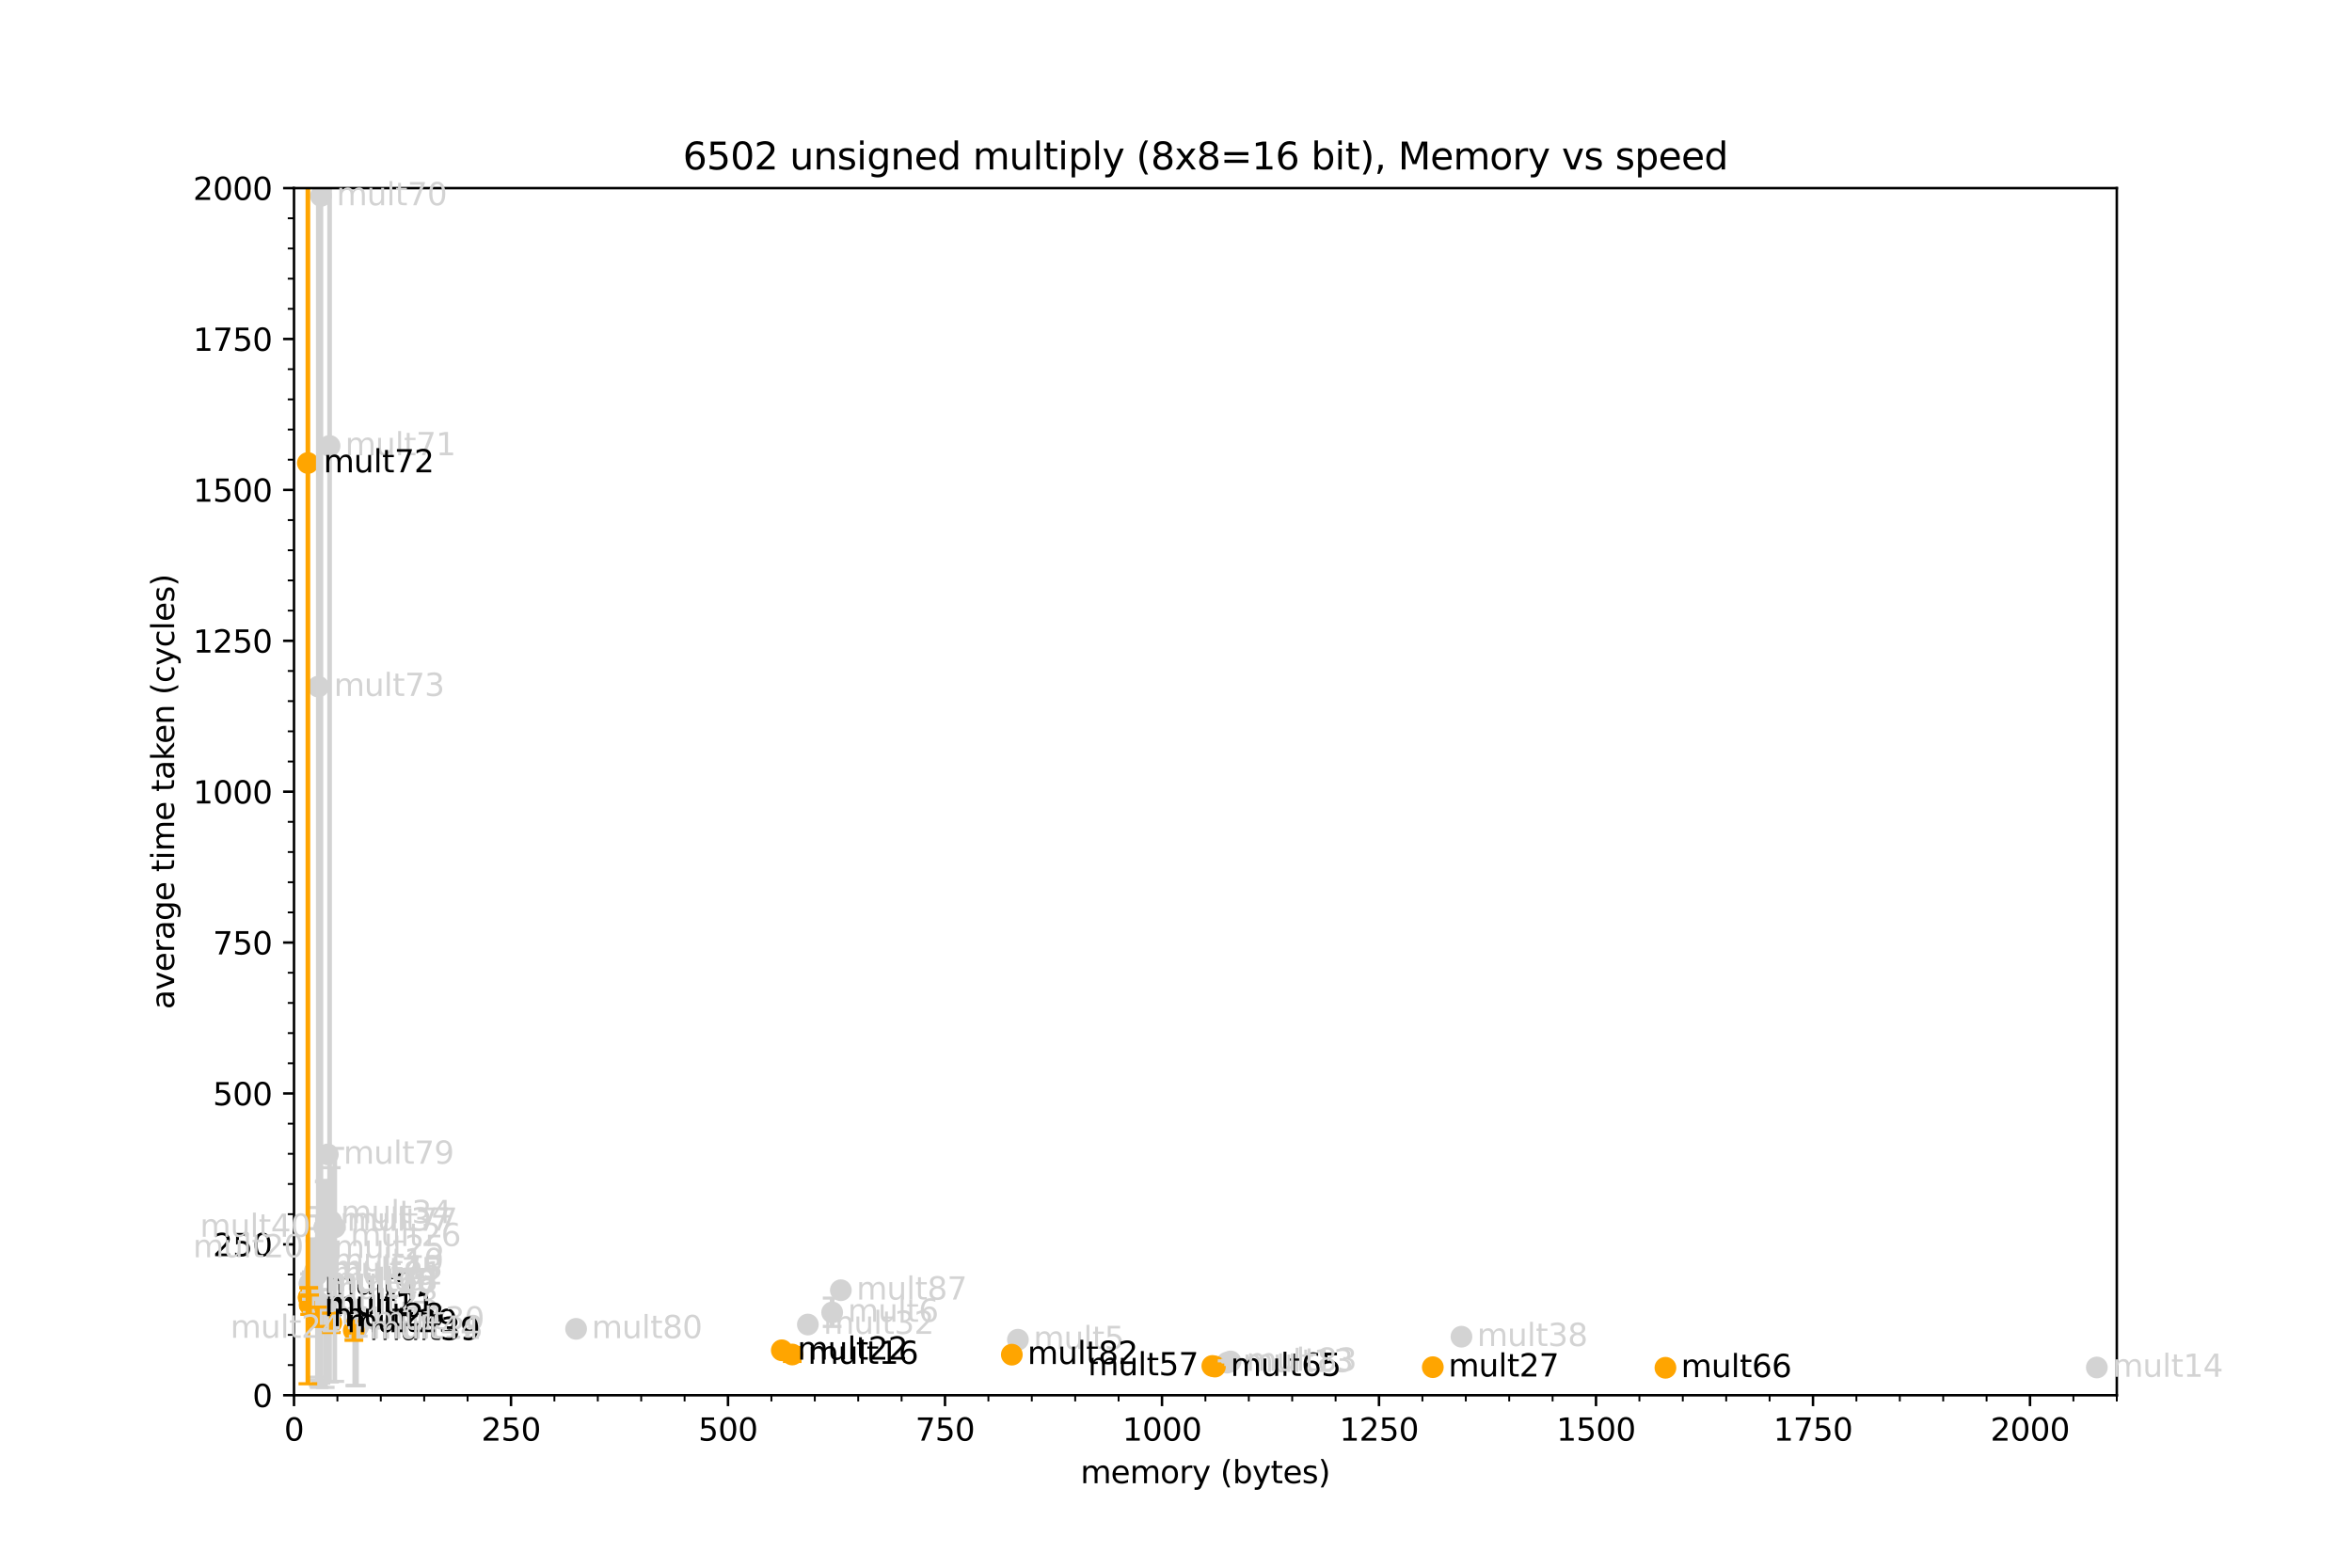 <?xml version="1.0" encoding="utf-8" standalone="no"?>
<!DOCTYPE svg PUBLIC "-//W3C//DTD SVG 1.1//EN"
  "http://www.w3.org/Graphics/SVG/1.1/DTD/svg11.dtd">
<svg xmlns:xlink="http://www.w3.org/1999/xlink" width="756pt" height="504pt" viewBox="0 0 756 504" xmlns="http://www.w3.org/2000/svg" version="1.1">
 <defs>
  <style type="text/css">*{stroke-linejoin: round; stroke-linecap: butt}</style>
 </defs>
 <g id="figure_1">
  <g id="patch_1">
   <path d="M 0 504 
L 756 504 
L 756 0 
L 0 0 
z
" style="fill: #ffffff"/>
  </g>
  <g id="axes_1">
   <g id="patch_2">
    <path d="M 94.5 448.56 
L 680.4 448.56 
L 680.4 60.48 
L 94.5 60.48 
z
" style="fill: #ffffff"/>
   </g>
   <g id="PathCollection_1">
    <defs>
     <path id="mad22b90ff5" d="M 0 3 
C 0.796 3 1.559 2.684 2.121 2.121 
C 2.684 1.559 3 0.796 3 0 
C 3 -0.796 2.684 -1.559 2.121 -2.121 
C 1.559 -2.684 0.796 -3 0 -3 
C -0.796 -3 -1.559 -2.684 -2.121 -2.121 
C -2.684 -1.559 -3 -0.796 -3 0 
C -3 0.796 -2.684 1.559 -2.121 2.121 
C -1.559 2.684 -0.796 3 0 3 
z
" style="stroke: #d3d3d3"/>
    </defs>
    <g clip-path="url(#pa5df9e7382)">
     <use xlink:href="#mad22b90ff5" x="327.186" y="430.706" style="fill: #d3d3d3; stroke: #d3d3d3"/>
     <use xlink:href="#mad22b90ff5" x="267.48" y="421.936" style="fill: #d3d3d3; stroke: #d3d3d3"/>
     <use xlink:href="#mad22b90ff5" x="104.544" y="422.65" style="fill: #d3d3d3; stroke: #d3d3d3"/>
     <use xlink:href="#mad22b90ff5" x="102.591" y="418.785" style="fill: #d3d3d3; stroke: #d3d3d3"/>
     <use xlink:href="#mad22b90ff5" x="102.033" y="405.662" style="fill: #d3d3d3; stroke: #d3d3d3"/>
     <use xlink:href="#mad22b90ff5" x="114.309" y="427.479" style="fill: #d3d3d3; stroke: #d3d3d3"/>
     <use xlink:href="#mad22b90ff5" x="394.425" y="438.082" style="fill: #d3d3d3; stroke: #d3d3d3"/>
     <use xlink:href="#mad22b90ff5" x="673.983" y="439.636" style="fill: #d3d3d3; stroke: #d3d3d3"/>
     <use xlink:href="#mad22b90ff5" x="102.312" y="419.363" style="fill: #d3d3d3; stroke: #d3d3d3"/>
     <use xlink:href="#mad22b90ff5" x="114.588" y="427.287" style="fill: #d3d3d3; stroke: #d3d3d3"/>
     <use xlink:href="#mad22b90ff5" x="99.522" y="412.663" style="fill: #d3d3d3; stroke: #d3d3d3"/>
     <use xlink:href="#mad22b90ff5" x="102.033" y="401.214" style="fill: #d3d3d3; stroke: #d3d3d3"/>
     <use xlink:href="#mad22b90ff5" x="100.359" y="418.872" style="fill: #d3d3d3; stroke: #d3d3d3"/>
     <use xlink:href="#mad22b90ff5" x="114.03" y="427.093" style="fill: #d3d3d3; stroke: #d3d3d3"/>
     <use xlink:href="#mad22b90ff5" x="102.312" y="401.408" style="fill: #d3d3d3; stroke: #d3d3d3"/>
     <use xlink:href="#mad22b90ff5" x="107.613" y="394.59" style="fill: #d3d3d3; stroke: #d3d3d3"/>
     <use xlink:href="#mad22b90ff5" x="115.146" y="426.439" style="fill: #d3d3d3; stroke: #d3d3d3"/>
     <use xlink:href="#mad22b90ff5" x="259.668" y="425.83" style="fill: #d3d3d3; stroke: #d3d3d3"/>
     <use xlink:href="#mad22b90ff5" x="104.544" y="394.229" style="fill: #d3d3d3; stroke: #d3d3d3"/>
     <use xlink:href="#mad22b90ff5" x="100.08" y="412.08" style="fill: #d3d3d3; stroke: #d3d3d3"/>
     <use xlink:href="#mad22b90ff5" x="104.265" y="394.617" style="fill: #d3d3d3; stroke: #d3d3d3"/>
     <use xlink:href="#mad22b90ff5" x="469.755" y="429.738" style="fill: #d3d3d3; stroke: #d3d3d3"/>
     <use xlink:href="#mad22b90ff5" x="104.265" y="394.617" style="fill: #d3d3d3; stroke: #d3d3d3"/>
     <use xlink:href="#mad22b90ff5" x="101.754" y="408.025" style="fill: #d3d3d3; stroke: #d3d3d3"/>
     <use xlink:href="#mad22b90ff5" x="113.751" y="427.41" style="fill: #d3d3d3; stroke: #d3d3d3"/>
     <use xlink:href="#mad22b90ff5" x="100.08" y="414.603" style="fill: #d3d3d3; stroke: #d3d3d3"/>
     <use xlink:href="#mad22b90ff5" x="100.08" y="412.08" style="fill: #d3d3d3; stroke: #d3d3d3"/>
     <use xlink:href="#mad22b90ff5" x="103.149" y="62.981" style="fill: #d3d3d3; stroke: #d3d3d3"/>
     <use xlink:href="#mad22b90ff5" x="105.939" y="143.353" style="fill: #d3d3d3; stroke: #d3d3d3"/>
     <use xlink:href="#mad22b90ff5" x="102.312" y="220.742" style="fill: #d3d3d3; stroke: #d3d3d3"/>
     <use xlink:href="#mad22b90ff5" x="101.196" y="408.607" style="fill: #d3d3d3; stroke: #d3d3d3"/>
     <use xlink:href="#mad22b90ff5" x="99.522" y="412.663" style="fill: #d3d3d3; stroke: #d3d3d3"/>
     <use xlink:href="#mad22b90ff5" x="106.497" y="392.676" style="fill: #d3d3d3; stroke: #d3d3d3"/>
     <use xlink:href="#mad22b90ff5" x="100.08" y="412.08" style="fill: #d3d3d3; stroke: #d3d3d3"/>
     <use xlink:href="#mad22b90ff5" x="105.381" y="371.138" style="fill: #d3d3d3; stroke: #d3d3d3"/>
     <use xlink:href="#mad22b90ff5" x="185.175" y="427.216" style="fill: #d3d3d3; stroke: #d3d3d3"/>
     <use xlink:href="#mad22b90ff5" x="101.754" y="409.946" style="fill: #d3d3d3; stroke: #d3d3d3"/>
     <use xlink:href="#mad22b90ff5" x="395.541" y="437.694" style="fill: #d3d3d3; stroke: #d3d3d3"/>
     <use xlink:href="#mad22b90ff5" x="270.27" y="414.797" style="fill: #d3d3d3; stroke: #d3d3d3"/>
    </g>
   </g>
   <g id="PathCollection_2">
    <defs>
     <path id="m13cfef3782" d="M 0 3 
C 0.796 3 1.559 2.684 2.121 2.121 
C 2.684 1.559 3 0.796 3 0 
C 3 -0.796 2.684 -1.559 2.121 -2.121 
C 1.559 -2.684 0.796 -3 0 -3 
C -0.796 -3 -1.559 -2.684 -2.121 -2.121 
C -2.684 -1.559 -3 -0.796 -3 0 
C -3 0.796 -2.684 1.559 -2.121 2.121 
C -1.559 2.684 -0.796 3 0 3 
z
" style="stroke: #ffa500"/>
    </defs>
    <g clip-path="url(#pa5df9e7382)">
     <use xlink:href="#m13cfef3782" x="99.243" y="417.126" style="fill: #ffa500; stroke: #ffa500"/>
     <use xlink:href="#m13cfef3782" x="99.243" y="417.126" style="fill: #ffa500; stroke: #ffa500"/>
     <use xlink:href="#m13cfef3782" x="254.646" y="435.466" style="fill: #ffa500; stroke: #ffa500"/>
     <use xlink:href="#m13cfef3782" x="99.522" y="419.454" style="fill: #ffa500; stroke: #ffa500"/>
     <use xlink:href="#m13cfef3782" x="251.298" y="434.108" style="fill: #ffa500; stroke: #ffa500"/>
     <use xlink:href="#m13cfef3782" x="460.548" y="439.539" style="fill: #ffa500; stroke: #ffa500"/>
     <use xlink:href="#m13cfef3782" x="102.033" y="423.335" style="fill: #ffa500; stroke: #ffa500"/>
     <use xlink:href="#m13cfef3782" x="106.497" y="425.275" style="fill: #ffa500; stroke: #ffa500"/>
     <use xlink:href="#m13cfef3782" x="113.751" y="427.798" style="fill: #ffa500; stroke: #ffa500"/>
     <use xlink:href="#m13cfef3782" x="389.682" y="439.151" style="fill: #ffa500; stroke: #ffa500"/>
     <use xlink:href="#m13cfef3782" x="390.519" y="439.345" style="fill: #ffa500; stroke: #ffa500"/>
     <use xlink:href="#m13cfef3782" x="535.32" y="439.733" style="fill: #ffa500; stroke: #ffa500"/>
     <use xlink:href="#m13cfef3782" x="98.964" y="148.854" style="fill: #ffa500; stroke: #ffa500"/>
     <use xlink:href="#m13cfef3782" x="325.233" y="435.513" style="fill: #ffa500; stroke: #ffa500"/>
    </g>
   </g>
   <g id="matplotlib.axis_1">
    <g id="xtick_1">
     <g id="line2d_1">
      <defs>
       <path id="ma94e008460" d="M 0 0 
L 0 3.5 
" style="stroke: #000000; stroke-width: 0.8"/>
      </defs>
      <g>
       <use xlink:href="#ma94e008460" x="94.5" y="448.56" style="stroke: #000000; stroke-width: 0.8"/>
      </g>
     </g>
     <g id="text_1">
      <!-- 0 -->
      <g transform="translate(91.319 463.158) scale(0.1 -0.1)">
       <defs>
        <path id="DejaVuSans-30" d="M 2034 4250 
Q 1547 4250 1301 3770 
Q 1056 3291 1056 2328 
Q 1056 1369 1301 889 
Q 1547 409 2034 409 
Q 2525 409 2770 889 
Q 3016 1369 3016 2328 
Q 3016 3291 2770 3770 
Q 2525 4250 2034 4250 
z
M 2034 4750 
Q 2819 4750 3233 4129 
Q 3647 3509 3647 2328 
Q 3647 1150 3233 529 
Q 2819 -91 2034 -91 
Q 1250 -91 836 529 
Q 422 1150 422 2328 
Q 422 3509 836 4129 
Q 1250 4750 2034 4750 
z
" transform="scale(0.016)"/>
       </defs>
       <use xlink:href="#DejaVuSans-30"/>
      </g>
     </g>
    </g>
    <g id="xtick_2">
     <g id="line2d_2">
      <g>
       <use xlink:href="#ma94e008460" x="164.25" y="448.56" style="stroke: #000000; stroke-width: 0.8"/>
      </g>
     </g>
     <g id="text_2">
      <!-- 250 -->
      <g transform="translate(154.706 463.158) scale(0.1 -0.1)">
       <defs>
        <path id="DejaVuSans-32" d="M 1228 531 
L 3431 531 
L 3431 0 
L 469 0 
L 469 531 
Q 828 903 1448 1529 
Q 2069 2156 2228 2338 
Q 2531 2678 2651 2914 
Q 2772 3150 2772 3378 
Q 2772 3750 2511 3984 
Q 2250 4219 1831 4219 
Q 1534 4219 1204 4116 
Q 875 4013 500 3803 
L 500 4441 
Q 881 4594 1212 4672 
Q 1544 4750 1819 4750 
Q 2544 4750 2975 4387 
Q 3406 4025 3406 3419 
Q 3406 3131 3298 2873 
Q 3191 2616 2906 2266 
Q 2828 2175 2409 1742 
Q 1991 1309 1228 531 
z
" transform="scale(0.016)"/>
        <path id="DejaVuSans-35" d="M 691 4666 
L 3169 4666 
L 3169 4134 
L 1269 4134 
L 1269 2991 
Q 1406 3038 1543 3061 
Q 1681 3084 1819 3084 
Q 2600 3084 3056 2656 
Q 3513 2228 3513 1497 
Q 3513 744 3044 326 
Q 2575 -91 1722 -91 
Q 1428 -91 1123 -41 
Q 819 9 494 109 
L 494 744 
Q 775 591 1075 516 
Q 1375 441 1709 441 
Q 2250 441 2565 725 
Q 2881 1009 2881 1497 
Q 2881 1984 2565 2268 
Q 2250 2553 1709 2553 
Q 1456 2553 1204 2497 
Q 953 2441 691 2322 
L 691 4666 
z
" transform="scale(0.016)"/>
       </defs>
       <use xlink:href="#DejaVuSans-32"/>
       <use xlink:href="#DejaVuSans-35" x="63.623"/>
       <use xlink:href="#DejaVuSans-30" x="127.246"/>
      </g>
     </g>
    </g>
    <g id="xtick_3">
     <g id="line2d_3">
      <g>
       <use xlink:href="#ma94e008460" x="234" y="448.56" style="stroke: #000000; stroke-width: 0.8"/>
      </g>
     </g>
     <g id="text_3">
      <!-- 500 -->
      <g transform="translate(224.456 463.158) scale(0.1 -0.1)">
       <use xlink:href="#DejaVuSans-35"/>
       <use xlink:href="#DejaVuSans-30" x="63.623"/>
       <use xlink:href="#DejaVuSans-30" x="127.246"/>
      </g>
     </g>
    </g>
    <g id="xtick_4">
     <g id="line2d_4">
      <g>
       <use xlink:href="#ma94e008460" x="303.75" y="448.56" style="stroke: #000000; stroke-width: 0.8"/>
      </g>
     </g>
     <g id="text_4">
      <!-- 750 -->
      <g transform="translate(294.206 463.158) scale(0.1 -0.1)">
       <defs>
        <path id="DejaVuSans-37" d="M 525 4666 
L 3525 4666 
L 3525 4397 
L 1831 0 
L 1172 0 
L 2766 4134 
L 525 4134 
L 525 4666 
z
" transform="scale(0.016)"/>
       </defs>
       <use xlink:href="#DejaVuSans-37"/>
       <use xlink:href="#DejaVuSans-35" x="63.623"/>
       <use xlink:href="#DejaVuSans-30" x="127.246"/>
      </g>
     </g>
    </g>
    <g id="xtick_5">
     <g id="line2d_5">
      <g>
       <use xlink:href="#ma94e008460" x="373.5" y="448.56" style="stroke: #000000; stroke-width: 0.8"/>
      </g>
     </g>
     <g id="text_5">
      <!-- 1000 -->
      <g transform="translate(360.775 463.158) scale(0.1 -0.1)">
       <defs>
        <path id="DejaVuSans-31" d="M 794 531 
L 1825 531 
L 1825 4091 
L 703 3866 
L 703 4441 
L 1819 4666 
L 2450 4666 
L 2450 531 
L 3481 531 
L 3481 0 
L 794 0 
L 794 531 
z
" transform="scale(0.016)"/>
       </defs>
       <use xlink:href="#DejaVuSans-31"/>
       <use xlink:href="#DejaVuSans-30" x="63.623"/>
       <use xlink:href="#DejaVuSans-30" x="127.246"/>
       <use xlink:href="#DejaVuSans-30" x="190.869"/>
      </g>
     </g>
    </g>
    <g id="xtick_6">
     <g id="line2d_6">
      <g>
       <use xlink:href="#ma94e008460" x="443.25" y="448.56" style="stroke: #000000; stroke-width: 0.8"/>
      </g>
     </g>
     <g id="text_6">
      <!-- 1250 -->
      <g transform="translate(430.525 463.158) scale(0.1 -0.1)">
       <use xlink:href="#DejaVuSans-31"/>
       <use xlink:href="#DejaVuSans-32" x="63.623"/>
       <use xlink:href="#DejaVuSans-35" x="127.246"/>
       <use xlink:href="#DejaVuSans-30" x="190.869"/>
      </g>
     </g>
    </g>
    <g id="xtick_7">
     <g id="line2d_7">
      <g>
       <use xlink:href="#ma94e008460" x="513" y="448.56" style="stroke: #000000; stroke-width: 0.8"/>
      </g>
     </g>
     <g id="text_7">
      <!-- 1500 -->
      <g transform="translate(500.275 463.158) scale(0.1 -0.1)">
       <use xlink:href="#DejaVuSans-31"/>
       <use xlink:href="#DejaVuSans-35" x="63.623"/>
       <use xlink:href="#DejaVuSans-30" x="127.246"/>
       <use xlink:href="#DejaVuSans-30" x="190.869"/>
      </g>
     </g>
    </g>
    <g id="xtick_8">
     <g id="line2d_8">
      <g>
       <use xlink:href="#ma94e008460" x="582.75" y="448.56" style="stroke: #000000; stroke-width: 0.8"/>
      </g>
     </g>
     <g id="text_8">
      <!-- 1750 -->
      <g transform="translate(570.025 463.158) scale(0.1 -0.1)">
       <use xlink:href="#DejaVuSans-31"/>
       <use xlink:href="#DejaVuSans-37" x="63.623"/>
       <use xlink:href="#DejaVuSans-35" x="127.246"/>
       <use xlink:href="#DejaVuSans-30" x="190.869"/>
      </g>
     </g>
    </g>
    <g id="xtick_9">
     <g id="line2d_9">
      <g>
       <use xlink:href="#ma94e008460" x="652.5" y="448.56" style="stroke: #000000; stroke-width: 0.8"/>
      </g>
     </g>
     <g id="text_9">
      <!-- 2000 -->
      <g transform="translate(639.775 463.158) scale(0.1 -0.1)">
       <use xlink:href="#DejaVuSans-32"/>
       <use xlink:href="#DejaVuSans-30" x="63.623"/>
       <use xlink:href="#DejaVuSans-30" x="127.246"/>
       <use xlink:href="#DejaVuSans-30" x="190.869"/>
      </g>
     </g>
    </g>
    <g id="xtick_10">
     <g id="line2d_10">
      <defs>
       <path id="m6124565fd3" d="M 0 0 
L 0 2 
" style="stroke: #000000; stroke-width: 0.6"/>
      </defs>
      <g>
       <use xlink:href="#m6124565fd3" x="108.45" y="448.56" style="stroke: #000000; stroke-width: 0.6"/>
      </g>
     </g>
    </g>
    <g id="xtick_11">
     <g id="line2d_11">
      <g>
       <use xlink:href="#m6124565fd3" x="122.4" y="448.56" style="stroke: #000000; stroke-width: 0.6"/>
      </g>
     </g>
    </g>
    <g id="xtick_12">
     <g id="line2d_12">
      <g>
       <use xlink:href="#m6124565fd3" x="136.35" y="448.56" style="stroke: #000000; stroke-width: 0.6"/>
      </g>
     </g>
    </g>
    <g id="xtick_13">
     <g id="line2d_13">
      <g>
       <use xlink:href="#m6124565fd3" x="150.3" y="448.56" style="stroke: #000000; stroke-width: 0.6"/>
      </g>
     </g>
    </g>
    <g id="xtick_14">
     <g id="line2d_14">
      <g>
       <use xlink:href="#m6124565fd3" x="178.2" y="448.56" style="stroke: #000000; stroke-width: 0.6"/>
      </g>
     </g>
    </g>
    <g id="xtick_15">
     <g id="line2d_15">
      <g>
       <use xlink:href="#m6124565fd3" x="192.15" y="448.56" style="stroke: #000000; stroke-width: 0.6"/>
      </g>
     </g>
    </g>
    <g id="xtick_16">
     <g id="line2d_16">
      <g>
       <use xlink:href="#m6124565fd3" x="206.1" y="448.56" style="stroke: #000000; stroke-width: 0.6"/>
      </g>
     </g>
    </g>
    <g id="xtick_17">
     <g id="line2d_17">
      <g>
       <use xlink:href="#m6124565fd3" x="220.05" y="448.56" style="stroke: #000000; stroke-width: 0.6"/>
      </g>
     </g>
    </g>
    <g id="xtick_18">
     <g id="line2d_18">
      <g>
       <use xlink:href="#m6124565fd3" x="247.95" y="448.56" style="stroke: #000000; stroke-width: 0.6"/>
      </g>
     </g>
    </g>
    <g id="xtick_19">
     <g id="line2d_19">
      <g>
       <use xlink:href="#m6124565fd3" x="261.9" y="448.56" style="stroke: #000000; stroke-width: 0.6"/>
      </g>
     </g>
    </g>
    <g id="xtick_20">
     <g id="line2d_20">
      <g>
       <use xlink:href="#m6124565fd3" x="275.85" y="448.56" style="stroke: #000000; stroke-width: 0.6"/>
      </g>
     </g>
    </g>
    <g id="xtick_21">
     <g id="line2d_21">
      <g>
       <use xlink:href="#m6124565fd3" x="289.8" y="448.56" style="stroke: #000000; stroke-width: 0.6"/>
      </g>
     </g>
    </g>
    <g id="xtick_22">
     <g id="line2d_22">
      <g>
       <use xlink:href="#m6124565fd3" x="317.7" y="448.56" style="stroke: #000000; stroke-width: 0.6"/>
      </g>
     </g>
    </g>
    <g id="xtick_23">
     <g id="line2d_23">
      <g>
       <use xlink:href="#m6124565fd3" x="331.65" y="448.56" style="stroke: #000000; stroke-width: 0.6"/>
      </g>
     </g>
    </g>
    <g id="xtick_24">
     <g id="line2d_24">
      <g>
       <use xlink:href="#m6124565fd3" x="345.6" y="448.56" style="stroke: #000000; stroke-width: 0.6"/>
      </g>
     </g>
    </g>
    <g id="xtick_25">
     <g id="line2d_25">
      <g>
       <use xlink:href="#m6124565fd3" x="359.55" y="448.56" style="stroke: #000000; stroke-width: 0.6"/>
      </g>
     </g>
    </g>
    <g id="xtick_26">
     <g id="line2d_26">
      <g>
       <use xlink:href="#m6124565fd3" x="387.45" y="448.56" style="stroke: #000000; stroke-width: 0.6"/>
      </g>
     </g>
    </g>
    <g id="xtick_27">
     <g id="line2d_27">
      <g>
       <use xlink:href="#m6124565fd3" x="401.4" y="448.56" style="stroke: #000000; stroke-width: 0.6"/>
      </g>
     </g>
    </g>
    <g id="xtick_28">
     <g id="line2d_28">
      <g>
       <use xlink:href="#m6124565fd3" x="415.35" y="448.56" style="stroke: #000000; stroke-width: 0.6"/>
      </g>
     </g>
    </g>
    <g id="xtick_29">
     <g id="line2d_29">
      <g>
       <use xlink:href="#m6124565fd3" x="429.3" y="448.56" style="stroke: #000000; stroke-width: 0.6"/>
      </g>
     </g>
    </g>
    <g id="xtick_30">
     <g id="line2d_30">
      <g>
       <use xlink:href="#m6124565fd3" x="457.2" y="448.56" style="stroke: #000000; stroke-width: 0.6"/>
      </g>
     </g>
    </g>
    <g id="xtick_31">
     <g id="line2d_31">
      <g>
       <use xlink:href="#m6124565fd3" x="471.15" y="448.56" style="stroke: #000000; stroke-width: 0.6"/>
      </g>
     </g>
    </g>
    <g id="xtick_32">
     <g id="line2d_32">
      <g>
       <use xlink:href="#m6124565fd3" x="485.1" y="448.56" style="stroke: #000000; stroke-width: 0.6"/>
      </g>
     </g>
    </g>
    <g id="xtick_33">
     <g id="line2d_33">
      <g>
       <use xlink:href="#m6124565fd3" x="499.05" y="448.56" style="stroke: #000000; stroke-width: 0.6"/>
      </g>
     </g>
    </g>
    <g id="xtick_34">
     <g id="line2d_34">
      <g>
       <use xlink:href="#m6124565fd3" x="526.95" y="448.56" style="stroke: #000000; stroke-width: 0.6"/>
      </g>
     </g>
    </g>
    <g id="xtick_35">
     <g id="line2d_35">
      <g>
       <use xlink:href="#m6124565fd3" x="540.9" y="448.56" style="stroke: #000000; stroke-width: 0.6"/>
      </g>
     </g>
    </g>
    <g id="xtick_36">
     <g id="line2d_36">
      <g>
       <use xlink:href="#m6124565fd3" x="554.85" y="448.56" style="stroke: #000000; stroke-width: 0.6"/>
      </g>
     </g>
    </g>
    <g id="xtick_37">
     <g id="line2d_37">
      <g>
       <use xlink:href="#m6124565fd3" x="568.8" y="448.56" style="stroke: #000000; stroke-width: 0.6"/>
      </g>
     </g>
    </g>
    <g id="xtick_38">
     <g id="line2d_38">
      <g>
       <use xlink:href="#m6124565fd3" x="596.7" y="448.56" style="stroke: #000000; stroke-width: 0.6"/>
      </g>
     </g>
    </g>
    <g id="xtick_39">
     <g id="line2d_39">
      <g>
       <use xlink:href="#m6124565fd3" x="610.65" y="448.56" style="stroke: #000000; stroke-width: 0.6"/>
      </g>
     </g>
    </g>
    <g id="xtick_40">
     <g id="line2d_40">
      <g>
       <use xlink:href="#m6124565fd3" x="624.6" y="448.56" style="stroke: #000000; stroke-width: 0.6"/>
      </g>
     </g>
    </g>
    <g id="xtick_41">
     <g id="line2d_41">
      <g>
       <use xlink:href="#m6124565fd3" x="638.55" y="448.56" style="stroke: #000000; stroke-width: 0.6"/>
      </g>
     </g>
    </g>
    <g id="xtick_42">
     <g id="line2d_42">
      <g>
       <use xlink:href="#m6124565fd3" x="666.45" y="448.56" style="stroke: #000000; stroke-width: 0.6"/>
      </g>
     </g>
    </g>
    <g id="xtick_43">
     <g id="line2d_43">
      <g>
       <use xlink:href="#m6124565fd3" x="680.4" y="448.56" style="stroke: #000000; stroke-width: 0.6"/>
      </g>
     </g>
    </g>
    <g id="text_10">
     <!-- memory (bytes) -->
     <g transform="translate(347.293 476.837) scale(0.1 -0.1)">
      <defs>
       <path id="DejaVuSans-6d" d="M 3328 2828 
Q 3544 3216 3844 3400 
Q 4144 3584 4550 3584 
Q 5097 3584 5394 3201 
Q 5691 2819 5691 2113 
L 5691 0 
L 5113 0 
L 5113 2094 
Q 5113 2597 4934 2840 
Q 4756 3084 4391 3084 
Q 3944 3084 3684 2787 
Q 3425 2491 3425 1978 
L 3425 0 
L 2847 0 
L 2847 2094 
Q 2847 2600 2669 2842 
Q 2491 3084 2119 3084 
Q 1678 3084 1418 2786 
Q 1159 2488 1159 1978 
L 1159 0 
L 581 0 
L 581 3500 
L 1159 3500 
L 1159 2956 
Q 1356 3278 1631 3431 
Q 1906 3584 2284 3584 
Q 2666 3584 2933 3390 
Q 3200 3197 3328 2828 
z
" transform="scale(0.016)"/>
       <path id="DejaVuSans-65" d="M 3597 1894 
L 3597 1613 
L 953 1613 
Q 991 1019 1311 708 
Q 1631 397 2203 397 
Q 2534 397 2845 478 
Q 3156 559 3463 722 
L 3463 178 
Q 3153 47 2828 -22 
Q 2503 -91 2169 -91 
Q 1331 -91 842 396 
Q 353 884 353 1716 
Q 353 2575 817 3079 
Q 1281 3584 2069 3584 
Q 2775 3584 3186 3129 
Q 3597 2675 3597 1894 
z
M 3022 2063 
Q 3016 2534 2758 2815 
Q 2500 3097 2075 3097 
Q 1594 3097 1305 2825 
Q 1016 2553 972 2059 
L 3022 2063 
z
" transform="scale(0.016)"/>
       <path id="DejaVuSans-6f" d="M 1959 3097 
Q 1497 3097 1228 2736 
Q 959 2375 959 1747 
Q 959 1119 1226 758 
Q 1494 397 1959 397 
Q 2419 397 2687 759 
Q 2956 1122 2956 1747 
Q 2956 2369 2687 2733 
Q 2419 3097 1959 3097 
z
M 1959 3584 
Q 2709 3584 3137 3096 
Q 3566 2609 3566 1747 
Q 3566 888 3137 398 
Q 2709 -91 1959 -91 
Q 1206 -91 779 398 
Q 353 888 353 1747 
Q 353 2609 779 3096 
Q 1206 3584 1959 3584 
z
" transform="scale(0.016)"/>
       <path id="DejaVuSans-72" d="M 2631 2963 
Q 2534 3019 2420 3045 
Q 2306 3072 2169 3072 
Q 1681 3072 1420 2755 
Q 1159 2438 1159 1844 
L 1159 0 
L 581 0 
L 581 3500 
L 1159 3500 
L 1159 2956 
Q 1341 3275 1631 3429 
Q 1922 3584 2338 3584 
Q 2397 3584 2469 3576 
Q 2541 3569 2628 3553 
L 2631 2963 
z
" transform="scale(0.016)"/>
       <path id="DejaVuSans-79" d="M 2059 -325 
Q 1816 -950 1584 -1140 
Q 1353 -1331 966 -1331 
L 506 -1331 
L 506 -850 
L 844 -850 
Q 1081 -850 1212 -737 
Q 1344 -625 1503 -206 
L 1606 56 
L 191 3500 
L 800 3500 
L 1894 763 
L 2988 3500 
L 3597 3500 
L 2059 -325 
z
" transform="scale(0.016)"/>
       <path id="DejaVuSans-20" transform="scale(0.016)"/>
       <path id="DejaVuSans-28" d="M 1984 4856 
Q 1566 4138 1362 3434 
Q 1159 2731 1159 2009 
Q 1159 1288 1364 580 
Q 1569 -128 1984 -844 
L 1484 -844 
Q 1016 -109 783 600 
Q 550 1309 550 2009 
Q 550 2706 781 3412 
Q 1013 4119 1484 4856 
L 1984 4856 
z
" transform="scale(0.016)"/>
       <path id="DejaVuSans-62" d="M 3116 1747 
Q 3116 2381 2855 2742 
Q 2594 3103 2138 3103 
Q 1681 3103 1420 2742 
Q 1159 2381 1159 1747 
Q 1159 1113 1420 752 
Q 1681 391 2138 391 
Q 2594 391 2855 752 
Q 3116 1113 3116 1747 
z
M 1159 2969 
Q 1341 3281 1617 3432 
Q 1894 3584 2278 3584 
Q 2916 3584 3314 3078 
Q 3713 2572 3713 1747 
Q 3713 922 3314 415 
Q 2916 -91 2278 -91 
Q 1894 -91 1617 61 
Q 1341 213 1159 525 
L 1159 0 
L 581 0 
L 581 4863 
L 1159 4863 
L 1159 2969 
z
" transform="scale(0.016)"/>
       <path id="DejaVuSans-74" d="M 1172 4494 
L 1172 3500 
L 2356 3500 
L 2356 3053 
L 1172 3053 
L 1172 1153 
Q 1172 725 1289 603 
Q 1406 481 1766 481 
L 2356 481 
L 2356 0 
L 1766 0 
Q 1100 0 847 248 
Q 594 497 594 1153 
L 594 3053 
L 172 3053 
L 172 3500 
L 594 3500 
L 594 4494 
L 1172 4494 
z
" transform="scale(0.016)"/>
       <path id="DejaVuSans-73" d="M 2834 3397 
L 2834 2853 
Q 2591 2978 2328 3040 
Q 2066 3103 1784 3103 
Q 1356 3103 1142 2972 
Q 928 2841 928 2578 
Q 928 2378 1081 2264 
Q 1234 2150 1697 2047 
L 1894 2003 
Q 2506 1872 2764 1633 
Q 3022 1394 3022 966 
Q 3022 478 2636 193 
Q 2250 -91 1575 -91 
Q 1294 -91 989 -36 
Q 684 19 347 128 
L 347 722 
Q 666 556 975 473 
Q 1284 391 1588 391 
Q 1994 391 2212 530 
Q 2431 669 2431 922 
Q 2431 1156 2273 1281 
Q 2116 1406 1581 1522 
L 1381 1569 
Q 847 1681 609 1914 
Q 372 2147 372 2553 
Q 372 3047 722 3315 
Q 1072 3584 1716 3584 
Q 2034 3584 2315 3537 
Q 2597 3491 2834 3397 
z
" transform="scale(0.016)"/>
       <path id="DejaVuSans-29" d="M 513 4856 
L 1013 4856 
Q 1481 4119 1714 3412 
Q 1947 2706 1947 2009 
Q 1947 1309 1714 600 
Q 1481 -109 1013 -844 
L 513 -844 
Q 928 -128 1133 580 
Q 1338 1288 1338 2009 
Q 1338 2731 1133 3434 
Q 928 4138 513 4856 
z
" transform="scale(0.016)"/>
      </defs>
      <use xlink:href="#DejaVuSans-6d"/>
      <use xlink:href="#DejaVuSans-65" x="97.412"/>
      <use xlink:href="#DejaVuSans-6d" x="158.936"/>
      <use xlink:href="#DejaVuSans-6f" x="256.348"/>
      <use xlink:href="#DejaVuSans-72" x="317.529"/>
      <use xlink:href="#DejaVuSans-79" x="358.643"/>
      <use xlink:href="#DejaVuSans-20" x="417.822"/>
      <use xlink:href="#DejaVuSans-28" x="449.609"/>
      <use xlink:href="#DejaVuSans-62" x="488.623"/>
      <use xlink:href="#DejaVuSans-79" x="552.1"/>
      <use xlink:href="#DejaVuSans-74" x="611.279"/>
      <use xlink:href="#DejaVuSans-65" x="650.488"/>
      <use xlink:href="#DejaVuSans-73" x="712.012"/>
      <use xlink:href="#DejaVuSans-29" x="764.111"/>
     </g>
    </g>
   </g>
   <g id="matplotlib.axis_2">
    <g id="ytick_1">
     <g id="line2d_44">
      <defs>
       <path id="m3268833267" d="M 0 0 
L -3.5 0 
" style="stroke: #000000; stroke-width: 0.8"/>
      </defs>
      <g>
       <use xlink:href="#m3268833267" x="94.5" y="448.56" style="stroke: #000000; stroke-width: 0.8"/>
      </g>
     </g>
     <g id="text_11">
      <!-- 0 -->
      <g transform="translate(81.138 452.359) scale(0.1 -0.1)">
       <use xlink:href="#DejaVuSans-30"/>
      </g>
     </g>
    </g>
    <g id="ytick_2">
     <g id="line2d_45">
      <g>
       <use xlink:href="#m3268833267" x="94.5" y="400.05" style="stroke: #000000; stroke-width: 0.8"/>
      </g>
     </g>
     <g id="text_12">
      <!-- 250 -->
      <g transform="translate(68.412 403.849) scale(0.1 -0.1)">
       <use xlink:href="#DejaVuSans-32"/>
       <use xlink:href="#DejaVuSans-35" x="63.623"/>
       <use xlink:href="#DejaVuSans-30" x="127.246"/>
      </g>
     </g>
    </g>
    <g id="ytick_3">
     <g id="line2d_46">
      <g>
       <use xlink:href="#m3268833267" x="94.5" y="351.54" style="stroke: #000000; stroke-width: 0.8"/>
      </g>
     </g>
     <g id="text_13">
      <!-- 500 -->
      <g transform="translate(68.412 355.339) scale(0.1 -0.1)">
       <use xlink:href="#DejaVuSans-35"/>
       <use xlink:href="#DejaVuSans-30" x="63.623"/>
       <use xlink:href="#DejaVuSans-30" x="127.246"/>
      </g>
     </g>
    </g>
    <g id="ytick_4">
     <g id="line2d_47">
      <g>
       <use xlink:href="#m3268833267" x="94.5" y="303.03" style="stroke: #000000; stroke-width: 0.8"/>
      </g>
     </g>
     <g id="text_14">
      <!-- 750 -->
      <g transform="translate(68.412 306.829) scale(0.1 -0.1)">
       <use xlink:href="#DejaVuSans-37"/>
       <use xlink:href="#DejaVuSans-35" x="63.623"/>
       <use xlink:href="#DejaVuSans-30" x="127.246"/>
      </g>
     </g>
    </g>
    <g id="ytick_5">
     <g id="line2d_48">
      <g>
       <use xlink:href="#m3268833267" x="94.5" y="254.52" style="stroke: #000000; stroke-width: 0.8"/>
      </g>
     </g>
     <g id="text_15">
      <!-- 1000 -->
      <g transform="translate(62.05 258.319) scale(0.1 -0.1)">
       <use xlink:href="#DejaVuSans-31"/>
       <use xlink:href="#DejaVuSans-30" x="63.623"/>
       <use xlink:href="#DejaVuSans-30" x="127.246"/>
       <use xlink:href="#DejaVuSans-30" x="190.869"/>
      </g>
     </g>
    </g>
    <g id="ytick_6">
     <g id="line2d_49">
      <g>
       <use xlink:href="#m3268833267" x="94.5" y="206.01" style="stroke: #000000; stroke-width: 0.8"/>
      </g>
     </g>
     <g id="text_16">
      <!-- 1250 -->
      <g transform="translate(62.05 209.809) scale(0.1 -0.1)">
       <use xlink:href="#DejaVuSans-31"/>
       <use xlink:href="#DejaVuSans-32" x="63.623"/>
       <use xlink:href="#DejaVuSans-35" x="127.246"/>
       <use xlink:href="#DejaVuSans-30" x="190.869"/>
      </g>
     </g>
    </g>
    <g id="ytick_7">
     <g id="line2d_50">
      <g>
       <use xlink:href="#m3268833267" x="94.5" y="157.5" style="stroke: #000000; stroke-width: 0.8"/>
      </g>
     </g>
     <g id="text_17">
      <!-- 1500 -->
      <g transform="translate(62.05 161.299) scale(0.1 -0.1)">
       <use xlink:href="#DejaVuSans-31"/>
       <use xlink:href="#DejaVuSans-35" x="63.623"/>
       <use xlink:href="#DejaVuSans-30" x="127.246"/>
       <use xlink:href="#DejaVuSans-30" x="190.869"/>
      </g>
     </g>
    </g>
    <g id="ytick_8">
     <g id="line2d_51">
      <g>
       <use xlink:href="#m3268833267" x="94.5" y="108.99" style="stroke: #000000; stroke-width: 0.8"/>
      </g>
     </g>
     <g id="text_18">
      <!-- 1750 -->
      <g transform="translate(62.05 112.789) scale(0.1 -0.1)">
       <use xlink:href="#DejaVuSans-31"/>
       <use xlink:href="#DejaVuSans-37" x="63.623"/>
       <use xlink:href="#DejaVuSans-35" x="127.246"/>
       <use xlink:href="#DejaVuSans-30" x="190.869"/>
      </g>
     </g>
    </g>
    <g id="ytick_9">
     <g id="line2d_52">
      <g>
       <use xlink:href="#m3268833267" x="94.5" y="60.48" style="stroke: #000000; stroke-width: 0.8"/>
      </g>
     </g>
     <g id="text_19">
      <!-- 2000 -->
      <g transform="translate(62.05 64.279) scale(0.1 -0.1)">
       <use xlink:href="#DejaVuSans-32"/>
       <use xlink:href="#DejaVuSans-30" x="63.623"/>
       <use xlink:href="#DejaVuSans-30" x="127.246"/>
       <use xlink:href="#DejaVuSans-30" x="190.869"/>
      </g>
     </g>
    </g>
    <g id="ytick_10">
     <g id="line2d_53">
      <defs>
       <path id="m3527047677" d="M 0 0 
L -2 0 
" style="stroke: #000000; stroke-width: 0.6"/>
      </defs>
      <g>
       <use xlink:href="#m3527047677" x="94.5" y="438.858" style="stroke: #000000; stroke-width: 0.6"/>
      </g>
     </g>
    </g>
    <g id="ytick_11">
     <g id="line2d_54">
      <g>
       <use xlink:href="#m3527047677" x="94.5" y="429.156" style="stroke: #000000; stroke-width: 0.6"/>
      </g>
     </g>
    </g>
    <g id="ytick_12">
     <g id="line2d_55">
      <g>
       <use xlink:href="#m3527047677" x="94.5" y="419.454" style="stroke: #000000; stroke-width: 0.6"/>
      </g>
     </g>
    </g>
    <g id="ytick_13">
     <g id="line2d_56">
      <g>
       <use xlink:href="#m3527047677" x="94.5" y="409.752" style="stroke: #000000; stroke-width: 0.6"/>
      </g>
     </g>
    </g>
    <g id="ytick_14">
     <g id="line2d_57">
      <g>
       <use xlink:href="#m3527047677" x="94.5" y="390.348" style="stroke: #000000; stroke-width: 0.6"/>
      </g>
     </g>
    </g>
    <g id="ytick_15">
     <g id="line2d_58">
      <g>
       <use xlink:href="#m3527047677" x="94.5" y="380.646" style="stroke: #000000; stroke-width: 0.6"/>
      </g>
     </g>
    </g>
    <g id="ytick_16">
     <g id="line2d_59">
      <g>
       <use xlink:href="#m3527047677" x="94.5" y="370.944" style="stroke: #000000; stroke-width: 0.6"/>
      </g>
     </g>
    </g>
    <g id="ytick_17">
     <g id="line2d_60">
      <g>
       <use xlink:href="#m3527047677" x="94.5" y="361.242" style="stroke: #000000; stroke-width: 0.6"/>
      </g>
     </g>
    </g>
    <g id="ytick_18">
     <g id="line2d_61">
      <g>
       <use xlink:href="#m3527047677" x="94.5" y="341.838" style="stroke: #000000; stroke-width: 0.6"/>
      </g>
     </g>
    </g>
    <g id="ytick_19">
     <g id="line2d_62">
      <g>
       <use xlink:href="#m3527047677" x="94.5" y="332.136" style="stroke: #000000; stroke-width: 0.6"/>
      </g>
     </g>
    </g>
    <g id="ytick_20">
     <g id="line2d_63">
      <g>
       <use xlink:href="#m3527047677" x="94.5" y="322.434" style="stroke: #000000; stroke-width: 0.6"/>
      </g>
     </g>
    </g>
    <g id="ytick_21">
     <g id="line2d_64">
      <g>
       <use xlink:href="#m3527047677" x="94.5" y="312.732" style="stroke: #000000; stroke-width: 0.6"/>
      </g>
     </g>
    </g>
    <g id="ytick_22">
     <g id="line2d_65">
      <g>
       <use xlink:href="#m3527047677" x="94.5" y="293.328" style="stroke: #000000; stroke-width: 0.6"/>
      </g>
     </g>
    </g>
    <g id="ytick_23">
     <g id="line2d_66">
      <g>
       <use xlink:href="#m3527047677" x="94.5" y="283.626" style="stroke: #000000; stroke-width: 0.6"/>
      </g>
     </g>
    </g>
    <g id="ytick_24">
     <g id="line2d_67">
      <g>
       <use xlink:href="#m3527047677" x="94.5" y="273.924" style="stroke: #000000; stroke-width: 0.6"/>
      </g>
     </g>
    </g>
    <g id="ytick_25">
     <g id="line2d_68">
      <g>
       <use xlink:href="#m3527047677" x="94.5" y="264.222" style="stroke: #000000; stroke-width: 0.6"/>
      </g>
     </g>
    </g>
    <g id="ytick_26">
     <g id="line2d_69">
      <g>
       <use xlink:href="#m3527047677" x="94.5" y="244.818" style="stroke: #000000; stroke-width: 0.6"/>
      </g>
     </g>
    </g>
    <g id="ytick_27">
     <g id="line2d_70">
      <g>
       <use xlink:href="#m3527047677" x="94.5" y="235.116" style="stroke: #000000; stroke-width: 0.6"/>
      </g>
     </g>
    </g>
    <g id="ytick_28">
     <g id="line2d_71">
      <g>
       <use xlink:href="#m3527047677" x="94.5" y="225.414" style="stroke: #000000; stroke-width: 0.6"/>
      </g>
     </g>
    </g>
    <g id="ytick_29">
     <g id="line2d_72">
      <g>
       <use xlink:href="#m3527047677" x="94.5" y="215.712" style="stroke: #000000; stroke-width: 0.6"/>
      </g>
     </g>
    </g>
    <g id="ytick_30">
     <g id="line2d_73">
      <g>
       <use xlink:href="#m3527047677" x="94.5" y="196.308" style="stroke: #000000; stroke-width: 0.6"/>
      </g>
     </g>
    </g>
    <g id="ytick_31">
     <g id="line2d_74">
      <g>
       <use xlink:href="#m3527047677" x="94.5" y="186.606" style="stroke: #000000; stroke-width: 0.6"/>
      </g>
     </g>
    </g>
    <g id="ytick_32">
     <g id="line2d_75">
      <g>
       <use xlink:href="#m3527047677" x="94.5" y="176.904" style="stroke: #000000; stroke-width: 0.6"/>
      </g>
     </g>
    </g>
    <g id="ytick_33">
     <g id="line2d_76">
      <g>
       <use xlink:href="#m3527047677" x="94.5" y="167.202" style="stroke: #000000; stroke-width: 0.6"/>
      </g>
     </g>
    </g>
    <g id="ytick_34">
     <g id="line2d_77">
      <g>
       <use xlink:href="#m3527047677" x="94.5" y="147.798" style="stroke: #000000; stroke-width: 0.6"/>
      </g>
     </g>
    </g>
    <g id="ytick_35">
     <g id="line2d_78">
      <g>
       <use xlink:href="#m3527047677" x="94.5" y="138.096" style="stroke: #000000; stroke-width: 0.6"/>
      </g>
     </g>
    </g>
    <g id="ytick_36">
     <g id="line2d_79">
      <g>
       <use xlink:href="#m3527047677" x="94.5" y="128.394" style="stroke: #000000; stroke-width: 0.6"/>
      </g>
     </g>
    </g>
    <g id="ytick_37">
     <g id="line2d_80">
      <g>
       <use xlink:href="#m3527047677" x="94.5" y="118.692" style="stroke: #000000; stroke-width: 0.6"/>
      </g>
     </g>
    </g>
    <g id="ytick_38">
     <g id="line2d_81">
      <g>
       <use xlink:href="#m3527047677" x="94.5" y="99.288" style="stroke: #000000; stroke-width: 0.6"/>
      </g>
     </g>
    </g>
    <g id="ytick_39">
     <g id="line2d_82">
      <g>
       <use xlink:href="#m3527047677" x="94.5" y="89.586" style="stroke: #000000; stroke-width: 0.6"/>
      </g>
     </g>
    </g>
    <g id="ytick_40">
     <g id="line2d_83">
      <g>
       <use xlink:href="#m3527047677" x="94.5" y="79.884" style="stroke: #000000; stroke-width: 0.6"/>
      </g>
     </g>
    </g>
    <g id="ytick_41">
     <g id="line2d_84">
      <g>
       <use xlink:href="#m3527047677" x="94.5" y="70.182" style="stroke: #000000; stroke-width: 0.6"/>
      </g>
     </g>
    </g>
    <g id="text_20">
     <!-- average time taken (cycles) -->
     <g transform="translate(55.97 324.467) rotate(-90) scale(0.1 -0.1)">
      <defs>
       <path id="DejaVuSans-61" d="M 2194 1759 
Q 1497 1759 1228 1600 
Q 959 1441 959 1056 
Q 959 750 1161 570 
Q 1363 391 1709 391 
Q 2188 391 2477 730 
Q 2766 1069 2766 1631 
L 2766 1759 
L 2194 1759 
z
M 3341 1997 
L 3341 0 
L 2766 0 
L 2766 531 
Q 2569 213 2275 61 
Q 1981 -91 1556 -91 
Q 1019 -91 701 211 
Q 384 513 384 1019 
Q 384 1609 779 1909 
Q 1175 2209 1959 2209 
L 2766 2209 
L 2766 2266 
Q 2766 2663 2505 2880 
Q 2244 3097 1772 3097 
Q 1472 3097 1187 3025 
Q 903 2953 641 2809 
L 641 3341 
Q 956 3463 1253 3523 
Q 1550 3584 1831 3584 
Q 2591 3584 2966 3190 
Q 3341 2797 3341 1997 
z
" transform="scale(0.016)"/>
       <path id="DejaVuSans-76" d="M 191 3500 
L 800 3500 
L 1894 563 
L 2988 3500 
L 3597 3500 
L 2284 0 
L 1503 0 
L 191 3500 
z
" transform="scale(0.016)"/>
       <path id="DejaVuSans-67" d="M 2906 1791 
Q 2906 2416 2648 2759 
Q 2391 3103 1925 3103 
Q 1463 3103 1205 2759 
Q 947 2416 947 1791 
Q 947 1169 1205 825 
Q 1463 481 1925 481 
Q 2391 481 2648 825 
Q 2906 1169 2906 1791 
z
M 3481 434 
Q 3481 -459 3084 -895 
Q 2688 -1331 1869 -1331 
Q 1566 -1331 1297 -1286 
Q 1028 -1241 775 -1147 
L 775 -588 
Q 1028 -725 1275 -790 
Q 1522 -856 1778 -856 
Q 2344 -856 2625 -561 
Q 2906 -266 2906 331 
L 2906 616 
Q 2728 306 2450 153 
Q 2172 0 1784 0 
Q 1141 0 747 490 
Q 353 981 353 1791 
Q 353 2603 747 3093 
Q 1141 3584 1784 3584 
Q 2172 3584 2450 3431 
Q 2728 3278 2906 2969 
L 2906 3500 
L 3481 3500 
L 3481 434 
z
" transform="scale(0.016)"/>
       <path id="DejaVuSans-69" d="M 603 3500 
L 1178 3500 
L 1178 0 
L 603 0 
L 603 3500 
z
M 603 4863 
L 1178 4863 
L 1178 4134 
L 603 4134 
L 603 4863 
z
" transform="scale(0.016)"/>
       <path id="DejaVuSans-6b" d="M 581 4863 
L 1159 4863 
L 1159 1991 
L 2875 3500 
L 3609 3500 
L 1753 1863 
L 3688 0 
L 2938 0 
L 1159 1709 
L 1159 0 
L 581 0 
L 581 4863 
z
" transform="scale(0.016)"/>
       <path id="DejaVuSans-6e" d="M 3513 2113 
L 3513 0 
L 2938 0 
L 2938 2094 
Q 2938 2591 2744 2837 
Q 2550 3084 2163 3084 
Q 1697 3084 1428 2787 
Q 1159 2491 1159 1978 
L 1159 0 
L 581 0 
L 581 3500 
L 1159 3500 
L 1159 2956 
Q 1366 3272 1645 3428 
Q 1925 3584 2291 3584 
Q 2894 3584 3203 3211 
Q 3513 2838 3513 2113 
z
" transform="scale(0.016)"/>
       <path id="DejaVuSans-63" d="M 3122 3366 
L 3122 2828 
Q 2878 2963 2633 3030 
Q 2388 3097 2138 3097 
Q 1578 3097 1268 2742 
Q 959 2388 959 1747 
Q 959 1106 1268 751 
Q 1578 397 2138 397 
Q 2388 397 2633 464 
Q 2878 531 3122 666 
L 3122 134 
Q 2881 22 2623 -34 
Q 2366 -91 2075 -91 
Q 1284 -91 818 406 
Q 353 903 353 1747 
Q 353 2603 823 3093 
Q 1294 3584 2113 3584 
Q 2378 3584 2631 3529 
Q 2884 3475 3122 3366 
z
" transform="scale(0.016)"/>
       <path id="DejaVuSans-6c" d="M 603 4863 
L 1178 4863 
L 1178 0 
L 603 0 
L 603 4863 
z
" transform="scale(0.016)"/>
      </defs>
      <use xlink:href="#DejaVuSans-61"/>
      <use xlink:href="#DejaVuSans-76" x="61.279"/>
      <use xlink:href="#DejaVuSans-65" x="120.459"/>
      <use xlink:href="#DejaVuSans-72" x="181.982"/>
      <use xlink:href="#DejaVuSans-61" x="223.096"/>
      <use xlink:href="#DejaVuSans-67" x="284.375"/>
      <use xlink:href="#DejaVuSans-65" x="347.852"/>
      <use xlink:href="#DejaVuSans-20" x="409.375"/>
      <use xlink:href="#DejaVuSans-74" x="441.162"/>
      <use xlink:href="#DejaVuSans-69" x="480.371"/>
      <use xlink:href="#DejaVuSans-6d" x="508.154"/>
      <use xlink:href="#DejaVuSans-65" x="605.566"/>
      <use xlink:href="#DejaVuSans-20" x="667.09"/>
      <use xlink:href="#DejaVuSans-74" x="698.877"/>
      <use xlink:href="#DejaVuSans-61" x="738.086"/>
      <use xlink:href="#DejaVuSans-6b" x="799.365"/>
      <use xlink:href="#DejaVuSans-65" x="853.65"/>
      <use xlink:href="#DejaVuSans-6e" x="915.174"/>
      <use xlink:href="#DejaVuSans-20" x="978.553"/>
      <use xlink:href="#DejaVuSans-28" x="1010.34"/>
      <use xlink:href="#DejaVuSans-63" x="1049.354"/>
      <use xlink:href="#DejaVuSans-79" x="1104.334"/>
      <use xlink:href="#DejaVuSans-63" x="1163.514"/>
      <use xlink:href="#DejaVuSans-6c" x="1218.494"/>
      <use xlink:href="#DejaVuSans-65" x="1246.277"/>
      <use xlink:href="#DejaVuSans-73" x="1307.801"/>
      <use xlink:href="#DejaVuSans-29" x="1359.9"/>
     </g>
    </g>
   </g>
   <g id="LineCollection_1">
    <path d="M 327.186 430.708 
L 327.186 429.932 
" clip-path="url(#pa5df9e7382)" style="fill: none; stroke: #d3d3d3; stroke-width: 1.5"/>
    <path d="M 267.48 426.439 
L 267.48 417.32 
" clip-path="url(#pa5df9e7382)" style="fill: none; stroke: #d3d3d3; stroke-width: 1.5"/>
    <path d="M 104.544 446.037 
L 104.544 421.006 
" clip-path="url(#pa5df9e7382)" style="fill: none; stroke: #d3d3d3; stroke-width: 1.5"/>
    <path d="M 102.591 446.037 
L 102.591 417.126 
" clip-path="url(#pa5df9e7382)" style="fill: none; stroke: #d3d3d3; stroke-width: 1.5"/>
    <path d="M 102.033 443.709 
L 102.033 390.93 
" clip-path="url(#pa5df9e7382)" style="fill: none; stroke: #d3d3d3; stroke-width: 1.5"/>
    <path d="M 114.309 445.455 
L 114.309 425.663 
" clip-path="url(#pa5df9e7382)" style="fill: none; stroke: #d3d3d3; stroke-width: 1.5"/>
    <path d="M 394.425 438.664 
L 394.425 437.5 
" clip-path="url(#pa5df9e7382)" style="fill: none; stroke: #d3d3d3; stroke-width: 1.5"/>
    <path d="M 673.983 440.022 
L 673.983 439.246 
" clip-path="url(#pa5df9e7382)" style="fill: none; stroke: #d3d3d3; stroke-width: 1.5"/>
    <path d="M 102.312 445.455 
L 102.312 417.708 
" clip-path="url(#pa5df9e7382)" style="fill: none; stroke: #d3d3d3; stroke-width: 1.5"/>
    <path d="M 114.588 445.455 
L 114.588 425.663 
" clip-path="url(#pa5df9e7382)" style="fill: none; stroke: #d3d3d3; stroke-width: 1.5"/>
    <path d="M 99.522 415.767 
L 99.522 409.558 
" clip-path="url(#pa5df9e7382)" style="fill: none; stroke: #d3d3d3; stroke-width: 1.5"/>
    <path d="M 102.033 407.424 
L 102.033 395.005 
" clip-path="url(#pa5df9e7382)" style="fill: none; stroke: #d3d3d3; stroke-width: 1.5"/>
    <path d="M 100.359 421.977 
L 100.359 415.767 
" clip-path="url(#pa5df9e7382)" style="fill: none; stroke: #d3d3d3; stroke-width: 1.5"/>
    <path d="M 114.03 445.455 
L 114.03 425.275 
" clip-path="url(#pa5df9e7382)" style="fill: none; stroke: #d3d3d3; stroke-width: 1.5"/>
    <path d="M 102.312 414.603 
L 102.312 388.214 
" clip-path="url(#pa5df9e7382)" style="fill: none; stroke: #d3d3d3; stroke-width: 1.5"/>
    <path d="M 107.613 444.097 
L 107.613 369.198 
" clip-path="url(#pa5df9e7382)" style="fill: none; stroke: #d3d3d3; stroke-width: 1.5"/>
    <path d="M 115.146 429.544 
L 115.146 423.335 
" clip-path="url(#pa5df9e7382)" style="fill: none; stroke: #d3d3d3; stroke-width: 1.5"/>
    <path d="M 259.668 425.857 
L 259.668 425.275 
" clip-path="url(#pa5df9e7382)" style="fill: none; stroke: #d3d3d3; stroke-width: 1.5"/>
    <path d="M 104.544 408.976 
L 104.544 379.482 
" clip-path="url(#pa5df9e7382)" style="fill: none; stroke: #d3d3d3; stroke-width: 1.5"/>
    <path d="M 100.08 415.185 
L 100.08 408.976 
" clip-path="url(#pa5df9e7382)" style="fill: none; stroke: #d3d3d3; stroke-width: 1.5"/>
    <path d="M 104.265 409.364 
L 104.265 379.87 
" clip-path="url(#pa5df9e7382)" style="fill: none; stroke: #d3d3d3; stroke-width: 1.5"/>
    <path d="M 469.755 429.738 
L 469.755 429.738 
" clip-path="url(#pa5df9e7382)" style="fill: none; stroke: #d3d3d3; stroke-width: 1.5"/>
    <path d="M 104.265 409.364 
L 104.265 379.87 
" clip-path="url(#pa5df9e7382)" style="fill: none; stroke: #d3d3d3; stroke-width: 1.5"/>
    <path d="M 101.754 414.603 
L 101.754 398.304 
" clip-path="url(#pa5df9e7382)" style="fill: none; stroke: #d3d3d3; stroke-width: 1.5"/>
    <path d="M 113.751 430.514 
L 113.751 424.305 
" clip-path="url(#pa5df9e7382)" style="fill: none; stroke: #d3d3d3; stroke-width: 1.5"/>
    <path d="M 100.08 417.708 
L 100.08 411.498 
" clip-path="url(#pa5df9e7382)" style="fill: none; stroke: #d3d3d3; stroke-width: 1.5"/>
    <path d="M 100.08 415.185 
L 100.08 408.976 
" clip-path="url(#pa5df9e7382)" style="fill: none; stroke: #d3d3d3; stroke-width: 1.5"/>
    <path d="M 103.149 444.679 
L 103.149 -1 
" clip-path="url(#pa5df9e7382)" style="fill: none; stroke: #d3d3d3; stroke-width: 1.5"/>
    <path d="M 105.939 444.291 
L 105.939 -1 
" clip-path="url(#pa5df9e7382)" style="fill: none; stroke: #d3d3d3; stroke-width: 1.5"/>
    <path d="M 102.312 442.739 
L 102.312 -1 
" clip-path="url(#pa5df9e7382)" style="fill: none; stroke: #d3d3d3; stroke-width: 1.5"/>
    <path d="M 101.196 415.185 
L 101.196 398.886 
" clip-path="url(#pa5df9e7382)" style="fill: none; stroke: #d3d3d3; stroke-width: 1.5"/>
    <path d="M 99.522 415.767 
L 99.522 409.558 
" clip-path="url(#pa5df9e7382)" style="fill: none; stroke: #d3d3d3; stroke-width: 1.5"/>
    <path d="M 106.497 409.946 
L 106.497 375.407 
" clip-path="url(#pa5df9e7382)" style="fill: none; stroke: #d3d3d3; stroke-width: 1.5"/>
    <path d="M 100.08 415.185 
L 100.08 408.976 
" clip-path="url(#pa5df9e7382)" style="fill: none; stroke: #d3d3d3; stroke-width: 1.5"/>
    <path d="M 105.381 371.138 
L 105.381 371.138 
" clip-path="url(#pa5df9e7382)" style="fill: none; stroke: #d3d3d3; stroke-width: 1.5"/>
    <path d="M 185.175 427.216 
L 185.175 427.216 
" clip-path="url(#pa5df9e7382)" style="fill: none; stroke: #d3d3d3; stroke-width: 1.5"/>
    <path d="M 101.754 416.931 
L 101.754 402.961 
" clip-path="url(#pa5df9e7382)" style="fill: none; stroke: #d3d3d3; stroke-width: 1.5"/>
    <path d="M 395.541 438.082 
L 395.541 437.306 
" clip-path="url(#pa5df9e7382)" style="fill: none; stroke: #d3d3d3; stroke-width: 1.5"/>
    <path d="M 270.27 414.797 
L 270.27 414.797 
" clip-path="url(#pa5df9e7382)" style="fill: none; stroke: #d3d3d3; stroke-width: 1.5"/>
   </g>
   <g id="line2d_85">
    <defs>
     <path id="m408c75a34d" d="M 3 0 
L -3 -0 
" style="stroke: #d3d3d3"/>
    </defs>
    <g clip-path="url(#pa5df9e7382)">
     <use xlink:href="#m408c75a34d" x="327.186" y="430.708" style="fill: #d3d3d3; stroke: #d3d3d3"/>
     <use xlink:href="#m408c75a34d" x="267.48" y="426.439" style="fill: #d3d3d3; stroke: #d3d3d3"/>
     <use xlink:href="#m408c75a34d" x="104.544" y="446.037" style="fill: #d3d3d3; stroke: #d3d3d3"/>
     <use xlink:href="#m408c75a34d" x="102.591" y="446.037" style="fill: #d3d3d3; stroke: #d3d3d3"/>
     <use xlink:href="#m408c75a34d" x="102.033" y="443.709" style="fill: #d3d3d3; stroke: #d3d3d3"/>
     <use xlink:href="#m408c75a34d" x="114.309" y="445.455" style="fill: #d3d3d3; stroke: #d3d3d3"/>
     <use xlink:href="#m408c75a34d" x="394.425" y="438.664" style="fill: #d3d3d3; stroke: #d3d3d3"/>
     <use xlink:href="#m408c75a34d" x="673.983" y="440.022" style="fill: #d3d3d3; stroke: #d3d3d3"/>
     <use xlink:href="#m408c75a34d" x="102.312" y="445.455" style="fill: #d3d3d3; stroke: #d3d3d3"/>
     <use xlink:href="#m408c75a34d" x="114.588" y="445.455" style="fill: #d3d3d3; stroke: #d3d3d3"/>
     <use xlink:href="#m408c75a34d" x="99.522" y="415.767" style="fill: #d3d3d3; stroke: #d3d3d3"/>
     <use xlink:href="#m408c75a34d" x="102.033" y="407.424" style="fill: #d3d3d3; stroke: #d3d3d3"/>
     <use xlink:href="#m408c75a34d" x="100.359" y="421.977" style="fill: #d3d3d3; stroke: #d3d3d3"/>
     <use xlink:href="#m408c75a34d" x="114.03" y="445.455" style="fill: #d3d3d3; stroke: #d3d3d3"/>
     <use xlink:href="#m408c75a34d" x="102.312" y="414.603" style="fill: #d3d3d3; stroke: #d3d3d3"/>
     <use xlink:href="#m408c75a34d" x="107.613" y="444.097" style="fill: #d3d3d3; stroke: #d3d3d3"/>
     <use xlink:href="#m408c75a34d" x="115.146" y="429.544" style="fill: #d3d3d3; stroke: #d3d3d3"/>
     <use xlink:href="#m408c75a34d" x="259.668" y="425.857" style="fill: #d3d3d3; stroke: #d3d3d3"/>
     <use xlink:href="#m408c75a34d" x="104.544" y="408.976" style="fill: #d3d3d3; stroke: #d3d3d3"/>
     <use xlink:href="#m408c75a34d" x="100.08" y="415.185" style="fill: #d3d3d3; stroke: #d3d3d3"/>
     <use xlink:href="#m408c75a34d" x="104.265" y="409.364" style="fill: #d3d3d3; stroke: #d3d3d3"/>
     <use xlink:href="#m408c75a34d" x="469.755" y="429.738" style="fill: #d3d3d3; stroke: #d3d3d3"/>
     <use xlink:href="#m408c75a34d" x="104.265" y="409.364" style="fill: #d3d3d3; stroke: #d3d3d3"/>
     <use xlink:href="#m408c75a34d" x="101.754" y="414.603" style="fill: #d3d3d3; stroke: #d3d3d3"/>
     <use xlink:href="#m408c75a34d" x="113.751" y="430.514" style="fill: #d3d3d3; stroke: #d3d3d3"/>
     <use xlink:href="#m408c75a34d" x="100.08" y="417.708" style="fill: #d3d3d3; stroke: #d3d3d3"/>
     <use xlink:href="#m408c75a34d" x="100.08" y="415.185" style="fill: #d3d3d3; stroke: #d3d3d3"/>
     <use xlink:href="#m408c75a34d" x="103.149" y="444.679" style="fill: #d3d3d3; stroke: #d3d3d3"/>
     <use xlink:href="#m408c75a34d" x="105.939" y="444.291" style="fill: #d3d3d3; stroke: #d3d3d3"/>
     <use xlink:href="#m408c75a34d" x="102.312" y="442.739" style="fill: #d3d3d3; stroke: #d3d3d3"/>
     <use xlink:href="#m408c75a34d" x="101.196" y="415.185" style="fill: #d3d3d3; stroke: #d3d3d3"/>
     <use xlink:href="#m408c75a34d" x="99.522" y="415.767" style="fill: #d3d3d3; stroke: #d3d3d3"/>
     <use xlink:href="#m408c75a34d" x="106.497" y="409.946" style="fill: #d3d3d3; stroke: #d3d3d3"/>
     <use xlink:href="#m408c75a34d" x="100.08" y="415.185" style="fill: #d3d3d3; stroke: #d3d3d3"/>
     <use xlink:href="#m408c75a34d" x="105.381" y="371.138" style="fill: #d3d3d3; stroke: #d3d3d3"/>
     <use xlink:href="#m408c75a34d" x="185.175" y="427.216" style="fill: #d3d3d3; stroke: #d3d3d3"/>
     <use xlink:href="#m408c75a34d" x="101.754" y="416.931" style="fill: #d3d3d3; stroke: #d3d3d3"/>
     <use xlink:href="#m408c75a34d" x="395.541" y="438.082" style="fill: #d3d3d3; stroke: #d3d3d3"/>
     <use xlink:href="#m408c75a34d" x="270.27" y="414.797" style="fill: #d3d3d3; stroke: #d3d3d3"/>
    </g>
   </g>
   <g id="line2d_86">
    <g clip-path="url(#pa5df9e7382)">
     <use xlink:href="#m408c75a34d" x="327.186" y="429.932" style="fill: #d3d3d3; stroke: #d3d3d3"/>
     <use xlink:href="#m408c75a34d" x="267.48" y="417.32" style="fill: #d3d3d3; stroke: #d3d3d3"/>
     <use xlink:href="#m408c75a34d" x="104.544" y="421.006" style="fill: #d3d3d3; stroke: #d3d3d3"/>
     <use xlink:href="#m408c75a34d" x="102.591" y="417.126" style="fill: #d3d3d3; stroke: #d3d3d3"/>
     <use xlink:href="#m408c75a34d" x="102.033" y="390.93" style="fill: #d3d3d3; stroke: #d3d3d3"/>
     <use xlink:href="#m408c75a34d" x="114.309" y="425.663" style="fill: #d3d3d3; stroke: #d3d3d3"/>
     <use xlink:href="#m408c75a34d" x="394.425" y="437.5" style="fill: #d3d3d3; stroke: #d3d3d3"/>
     <use xlink:href="#m408c75a34d" x="673.983" y="439.246" style="fill: #d3d3d3; stroke: #d3d3d3"/>
     <use xlink:href="#m408c75a34d" x="102.312" y="417.708" style="fill: #d3d3d3; stroke: #d3d3d3"/>
     <use xlink:href="#m408c75a34d" x="114.588" y="425.663" style="fill: #d3d3d3; stroke: #d3d3d3"/>
     <use xlink:href="#m408c75a34d" x="99.522" y="409.558" style="fill: #d3d3d3; stroke: #d3d3d3"/>
     <use xlink:href="#m408c75a34d" x="102.033" y="395.005" style="fill: #d3d3d3; stroke: #d3d3d3"/>
     <use xlink:href="#m408c75a34d" x="100.359" y="415.767" style="fill: #d3d3d3; stroke: #d3d3d3"/>
     <use xlink:href="#m408c75a34d" x="114.03" y="425.275" style="fill: #d3d3d3; stroke: #d3d3d3"/>
     <use xlink:href="#m408c75a34d" x="102.312" y="388.214" style="fill: #d3d3d3; stroke: #d3d3d3"/>
     <use xlink:href="#m408c75a34d" x="107.613" y="369.198" style="fill: #d3d3d3; stroke: #d3d3d3"/>
     <use xlink:href="#m408c75a34d" x="115.146" y="423.335" style="fill: #d3d3d3; stroke: #d3d3d3"/>
     <use xlink:href="#m408c75a34d" x="259.668" y="425.275" style="fill: #d3d3d3; stroke: #d3d3d3"/>
     <use xlink:href="#m408c75a34d" x="104.544" y="379.482" style="fill: #d3d3d3; stroke: #d3d3d3"/>
     <use xlink:href="#m408c75a34d" x="100.08" y="408.976" style="fill: #d3d3d3; stroke: #d3d3d3"/>
     <use xlink:href="#m408c75a34d" x="104.265" y="379.87" style="fill: #d3d3d3; stroke: #d3d3d3"/>
     <use xlink:href="#m408c75a34d" x="469.755" y="429.738" style="fill: #d3d3d3; stroke: #d3d3d3"/>
     <use xlink:href="#m408c75a34d" x="104.265" y="379.87" style="fill: #d3d3d3; stroke: #d3d3d3"/>
     <use xlink:href="#m408c75a34d" x="101.754" y="398.304" style="fill: #d3d3d3; stroke: #d3d3d3"/>
     <use xlink:href="#m408c75a34d" x="113.751" y="424.305" style="fill: #d3d3d3; stroke: #d3d3d3"/>
     <use xlink:href="#m408c75a34d" x="100.08" y="411.498" style="fill: #d3d3d3; stroke: #d3d3d3"/>
     <use xlink:href="#m408c75a34d" x="100.08" y="408.976" style="fill: #d3d3d3; stroke: #d3d3d3"/>
     <use xlink:href="#m408c75a34d" x="101.473" y="-1" style="fill: #d3d3d3; stroke: #d3d3d3"/>
     <use xlink:href="#m408c75a34d" x="101.835" y="-1" style="fill: #d3d3d3; stroke: #d3d3d3"/>
     <use xlink:href="#m408c75a34d" x="101.196" y="398.886" style="fill: #d3d3d3; stroke: #d3d3d3"/>
     <use xlink:href="#m408c75a34d" x="99.522" y="409.558" style="fill: #d3d3d3; stroke: #d3d3d3"/>
     <use xlink:href="#m408c75a34d" x="106.497" y="375.407" style="fill: #d3d3d3; stroke: #d3d3d3"/>
     <use xlink:href="#m408c75a34d" x="100.08" y="408.976" style="fill: #d3d3d3; stroke: #d3d3d3"/>
     <use xlink:href="#m408c75a34d" x="105.381" y="371.138" style="fill: #d3d3d3; stroke: #d3d3d3"/>
     <use xlink:href="#m408c75a34d" x="185.175" y="427.216" style="fill: #d3d3d3; stroke: #d3d3d3"/>
     <use xlink:href="#m408c75a34d" x="101.754" y="402.961" style="fill: #d3d3d3; stroke: #d3d3d3"/>
     <use xlink:href="#m408c75a34d" x="395.541" y="437.306" style="fill: #d3d3d3; stroke: #d3d3d3"/>
     <use xlink:href="#m408c75a34d" x="270.27" y="414.797" style="fill: #d3d3d3; stroke: #d3d3d3"/>
    </g>
   </g>
   <g id="LineCollection_2">
    <path d="M 99.243 420.23 
L 99.243 414.021 
" clip-path="url(#pa5df9e7382)" style="fill: none; stroke: #ffa500; stroke-width: 1.5"/>
    <path d="M 99.243 420.23 
L 99.243 414.021 
" clip-path="url(#pa5df9e7382)" style="fill: none; stroke: #ffa500; stroke-width: 1.5"/>
    <path d="M 254.646 437.694 
L 254.646 433.231 
" clip-path="url(#pa5df9e7382)" style="fill: none; stroke: #ffa500; stroke-width: 1.5"/>
    <path d="M 99.522 422.559 
L 99.522 416.349 
" clip-path="url(#pa5df9e7382)" style="fill: none; stroke: #ffa500; stroke-width: 1.5"/>
    <path d="M 251.298 434.977 
L 251.298 433.231 
" clip-path="url(#pa5df9e7382)" style="fill: none; stroke: #ffa500; stroke-width: 1.5"/>
    <path d="M 460.548 440.022 
L 460.548 439.052 
" clip-path="url(#pa5df9e7382)" style="fill: none; stroke: #ffa500; stroke-width: 1.5"/>
    <path d="M 102.033 426.439 
L 102.033 420.23 
" clip-path="url(#pa5df9e7382)" style="fill: none; stroke: #ffa500; stroke-width: 1.5"/>
    <path d="M 106.497 428.38 
L 106.497 422.171 
" clip-path="url(#pa5df9e7382)" style="fill: none; stroke: #ffa500; stroke-width: 1.5"/>
    <path d="M 113.751 430.902 
L 113.751 424.693 
" clip-path="url(#pa5df9e7382)" style="fill: none; stroke: #ffa500; stroke-width: 1.5"/>
    <path d="M 389.682 439.634 
L 389.682 438.664 
" clip-path="url(#pa5df9e7382)" style="fill: none; stroke: #ffa500; stroke-width: 1.5"/>
    <path d="M 390.519 439.828 
L 390.519 438.858 
" clip-path="url(#pa5df9e7382)" style="fill: none; stroke: #ffa500; stroke-width: 1.5"/>
    <path d="M 535.32 440.022 
L 535.32 439.44 
" clip-path="url(#pa5df9e7382)" style="fill: none; stroke: #ffa500; stroke-width: 1.5"/>
    <path d="M 98.964 444.873 
L 98.964 -1 
" clip-path="url(#pa5df9e7382)" style="fill: none; stroke: #ffa500; stroke-width: 1.5"/>
    <path d="M 325.233 436.141 
L 325.233 434.783 
" clip-path="url(#pa5df9e7382)" style="fill: none; stroke: #ffa500; stroke-width: 1.5"/>
   </g>
   <g id="line2d_87">
    <defs>
     <path id="me89960d978" d="M 3 0 
L -3 -0 
" style="stroke: #ffa500"/>
    </defs>
    <g clip-path="url(#pa5df9e7382)">
     <use xlink:href="#me89960d978" x="99.243" y="420.23" style="fill: #ffa500; stroke: #ffa500"/>
     <use xlink:href="#me89960d978" x="99.243" y="420.23" style="fill: #ffa500; stroke: #ffa500"/>
     <use xlink:href="#me89960d978" x="254.646" y="437.694" style="fill: #ffa500; stroke: #ffa500"/>
     <use xlink:href="#me89960d978" x="99.522" y="422.559" style="fill: #ffa500; stroke: #ffa500"/>
     <use xlink:href="#me89960d978" x="251.298" y="434.977" style="fill: #ffa500; stroke: #ffa500"/>
     <use xlink:href="#me89960d978" x="460.548" y="440.022" style="fill: #ffa500; stroke: #ffa500"/>
     <use xlink:href="#me89960d978" x="102.033" y="426.439" style="fill: #ffa500; stroke: #ffa500"/>
     <use xlink:href="#me89960d978" x="106.497" y="428.38" style="fill: #ffa500; stroke: #ffa500"/>
     <use xlink:href="#me89960d978" x="113.751" y="430.902" style="fill: #ffa500; stroke: #ffa500"/>
     <use xlink:href="#me89960d978" x="389.682" y="439.634" style="fill: #ffa500; stroke: #ffa500"/>
     <use xlink:href="#me89960d978" x="390.519" y="439.828" style="fill: #ffa500; stroke: #ffa500"/>
     <use xlink:href="#me89960d978" x="535.32" y="440.022" style="fill: #ffa500; stroke: #ffa500"/>
     <use xlink:href="#me89960d978" x="98.964" y="444.873" style="fill: #ffa500; stroke: #ffa500"/>
     <use xlink:href="#me89960d978" x="325.233" y="436.141" style="fill: #ffa500; stroke: #ffa500"/>
    </g>
   </g>
   <g id="line2d_88">
    <g clip-path="url(#pa5df9e7382)">
     <use xlink:href="#me89960d978" x="99.243" y="414.021" style="fill: #ffa500; stroke: #ffa500"/>
     <use xlink:href="#me89960d978" x="99.243" y="414.021" style="fill: #ffa500; stroke: #ffa500"/>
     <use xlink:href="#me89960d978" x="254.646" y="433.231" style="fill: #ffa500; stroke: #ffa500"/>
     <use xlink:href="#me89960d978" x="99.522" y="416.349" style="fill: #ffa500; stroke: #ffa500"/>
     <use xlink:href="#me89960d978" x="251.298" y="433.231" style="fill: #ffa500; stroke: #ffa500"/>
     <use xlink:href="#me89960d978" x="460.548" y="439.052" style="fill: #ffa500; stroke: #ffa500"/>
     <use xlink:href="#me89960d978" x="102.033" y="420.23" style="fill: #ffa500; stroke: #ffa500"/>
     <use xlink:href="#me89960d978" x="106.497" y="422.171" style="fill: #ffa500; stroke: #ffa500"/>
     <use xlink:href="#me89960d978" x="113.751" y="424.693" style="fill: #ffa500; stroke: #ffa500"/>
     <use xlink:href="#me89960d978" x="389.682" y="438.664" style="fill: #ffa500; stroke: #ffa500"/>
     <use xlink:href="#me89960d978" x="390.519" y="438.858" style="fill: #ffa500; stroke: #ffa500"/>
     <use xlink:href="#me89960d978" x="535.32" y="439.44" style="fill: #ffa500; stroke: #ffa500"/>
     <use xlink:href="#me89960d978" x="274.054" y="-1" style="fill: #ffa500; stroke: #ffa500"/>
     <use xlink:href="#me89960d978" x="190.334" y="-1" style="fill: #ffa500; stroke: #ffa500"/>
     <use xlink:href="#me89960d978" x="325.233" y="434.783" style="fill: #ffa500; stroke: #ffa500"/>
    </g>
   </g>
   <g id="patch_3">
    <path d="M 94.5 448.56 
L 94.5 60.48 
" style="fill: none; stroke: #000000; stroke-width: 0.8; stroke-linejoin: miter; stroke-linecap: square"/>
   </g>
   <g id="patch_4">
    <path d="M 680.4 448.56 
L 680.4 60.48 
" style="fill: none; stroke: #000000; stroke-width: 0.8; stroke-linejoin: miter; stroke-linecap: square"/>
   </g>
   <g id="patch_5">
    <path d="M 94.5 448.56 
L 680.4 448.56 
" style="fill: none; stroke: #000000; stroke-width: 0.8; stroke-linejoin: miter; stroke-linecap: square"/>
   </g>
   <g id="patch_6">
    <path d="M 94.5 60.48 
L 680.4 60.48 
" style="fill: none; stroke: #000000; stroke-width: 0.8; stroke-linejoin: miter; stroke-linecap: square"/>
   </g>
   <g id="text_21">
    <!-- mult5 -->
    <g style="fill: #d3d3d3" transform="translate(332.186 433.706) scale(0.1 -0.1)">
     <defs>
      <path id="DejaVuSans-75" d="M 544 1381 
L 544 3500 
L 1119 3500 
L 1119 1403 
Q 1119 906 1312 657 
Q 1506 409 1894 409 
Q 2359 409 2629 706 
Q 2900 1003 2900 1516 
L 2900 3500 
L 3475 3500 
L 3475 0 
L 2900 0 
L 2900 538 
Q 2691 219 2414 64 
Q 2138 -91 1772 -91 
Q 1169 -91 856 284 
Q 544 659 544 1381 
z
M 1991 3584 
L 1991 3584 
z
" transform="scale(0.016)"/>
     </defs>
     <use xlink:href="#DejaVuSans-6d"/>
     <use xlink:href="#DejaVuSans-75" x="97.412"/>
     <use xlink:href="#DejaVuSans-6c" x="160.791"/>
     <use xlink:href="#DejaVuSans-74" x="188.574"/>
     <use xlink:href="#DejaVuSans-35" x="227.783"/>
    </g>
   </g>
   <g id="text_22">
    <!-- mult6 -->
    <g style="fill: #d3d3d3" transform="translate(272.48 424.936) scale(0.1 -0.1)">
     <defs>
      <path id="DejaVuSans-36" d="M 2113 2584 
Q 1688 2584 1439 2293 
Q 1191 2003 1191 1497 
Q 1191 994 1439 701 
Q 1688 409 2113 409 
Q 2538 409 2786 701 
Q 3034 994 3034 1497 
Q 3034 2003 2786 2293 
Q 2538 2584 2113 2584 
z
M 3366 4563 
L 3366 3988 
Q 3128 4100 2886 4159 
Q 2644 4219 2406 4219 
Q 1781 4219 1451 3797 
Q 1122 3375 1075 2522 
Q 1259 2794 1537 2939 
Q 1816 3084 2150 3084 
Q 2853 3084 3261 2657 
Q 3669 2231 3669 1497 
Q 3669 778 3244 343 
Q 2819 -91 2113 -91 
Q 1303 -91 875 529 
Q 447 1150 447 2328 
Q 447 3434 972 4092 
Q 1497 4750 2381 4750 
Q 2619 4750 2861 4703 
Q 3103 4656 3366 4563 
z
" transform="scale(0.016)"/>
     </defs>
     <use xlink:href="#DejaVuSans-6d"/>
     <use xlink:href="#DejaVuSans-75" x="97.412"/>
     <use xlink:href="#DejaVuSans-6c" x="160.791"/>
     <use xlink:href="#DejaVuSans-74" x="188.574"/>
     <use xlink:href="#DejaVuSans-36" x="227.783"/>
    </g>
   </g>
   <g id="text_23">
    <!-- mult7 -->
    <g style="fill: #d3d3d3" transform="translate(109.544 425.65) scale(0.1 -0.1)">
     <use xlink:href="#DejaVuSans-6d"/>
     <use xlink:href="#DejaVuSans-75" x="97.412"/>
     <use xlink:href="#DejaVuSans-6c" x="160.791"/>
     <use xlink:href="#DejaVuSans-74" x="188.574"/>
     <use xlink:href="#DejaVuSans-37" x="227.783"/>
    </g>
   </g>
   <g id="text_24">
    <!-- mult8 -->
    <g style="fill: #d3d3d3" transform="translate(107.591 414.785) scale(0.1 -0.1)">
     <defs>
      <path id="DejaVuSans-38" d="M 2034 2216 
Q 1584 2216 1326 1975 
Q 1069 1734 1069 1313 
Q 1069 891 1326 650 
Q 1584 409 2034 409 
Q 2484 409 2743 651 
Q 3003 894 3003 1313 
Q 3003 1734 2745 1975 
Q 2488 2216 2034 2216 
z
M 1403 2484 
Q 997 2584 770 2862 
Q 544 3141 544 3541 
Q 544 4100 942 4425 
Q 1341 4750 2034 4750 
Q 2731 4750 3128 4425 
Q 3525 4100 3525 3541 
Q 3525 3141 3298 2862 
Q 3072 2584 2669 2484 
Q 3125 2378 3379 2068 
Q 3634 1759 3634 1313 
Q 3634 634 3220 271 
Q 2806 -91 2034 -91 
Q 1263 -91 848 271 
Q 434 634 434 1313 
Q 434 1759 690 2068 
Q 947 2378 1403 2484 
z
M 1172 3481 
Q 1172 3119 1398 2916 
Q 1625 2713 2034 2713 
Q 2441 2713 2670 2916 
Q 2900 3119 2900 3481 
Q 2900 3844 2670 4047 
Q 2441 4250 2034 4250 
Q 1625 4250 1398 4047 
Q 1172 3844 1172 3481 
z
" transform="scale(0.016)"/>
     </defs>
     <use xlink:href="#DejaVuSans-6d"/>
     <use xlink:href="#DejaVuSans-75" x="97.412"/>
     <use xlink:href="#DejaVuSans-6c" x="160.791"/>
     <use xlink:href="#DejaVuSans-74" x="188.574"/>
     <use xlink:href="#DejaVuSans-38" x="227.783"/>
    </g>
   </g>
   <g id="text_25">
    <!-- mult9 -->
    <g transform="translate(104.243 416.126) scale(0.1 -0.1)">
     <defs>
      <path id="DejaVuSans-39" d="M 703 97 
L 703 672 
Q 941 559 1184 500 
Q 1428 441 1663 441 
Q 2288 441 2617 861 
Q 2947 1281 2994 2138 
Q 2813 1869 2534 1725 
Q 2256 1581 1919 1581 
Q 1219 1581 811 2004 
Q 403 2428 403 3163 
Q 403 3881 828 4315 
Q 1253 4750 1959 4750 
Q 2769 4750 3195 4129 
Q 3622 3509 3622 2328 
Q 3622 1225 3098 567 
Q 2575 -91 1691 -91 
Q 1453 -91 1209 -44 
Q 966 3 703 97 
z
M 1959 2075 
Q 2384 2075 2632 2365 
Q 2881 2656 2881 3163 
Q 2881 3666 2632 3958 
Q 2384 4250 1959 4250 
Q 1534 4250 1286 3958 
Q 1038 3666 1038 3163 
Q 1038 2656 1286 2365 
Q 1534 2075 1959 2075 
z
" transform="scale(0.016)"/>
     </defs>
     <use xlink:href="#DejaVuSans-6d"/>
     <use xlink:href="#DejaVuSans-75" x="97.412"/>
     <use xlink:href="#DejaVuSans-6c" x="160.791"/>
     <use xlink:href="#DejaVuSans-74" x="188.574"/>
     <use xlink:href="#DejaVuSans-39" x="227.783"/>
    </g>
   </g>
   <g id="text_26">
    <!-- mult10 -->
    <g style="fill: #d3d3d3" transform="translate(107.033 408.662) scale(0.1 -0.1)">
     <use xlink:href="#DejaVuSans-6d"/>
     <use xlink:href="#DejaVuSans-75" x="97.412"/>
     <use xlink:href="#DejaVuSans-6c" x="160.791"/>
     <use xlink:href="#DejaVuSans-74" x="188.574"/>
     <use xlink:href="#DejaVuSans-31" x="227.783"/>
     <use xlink:href="#DejaVuSans-30" x="291.406"/>
    </g>
   </g>
   <g id="text_27">
    <!-- mult11 -->
    <g transform="translate(104.243 423.126) scale(0.1 -0.1)">
     <use xlink:href="#DejaVuSans-6d"/>
     <use xlink:href="#DejaVuSans-75" x="97.412"/>
     <use xlink:href="#DejaVuSans-6c" x="160.791"/>
     <use xlink:href="#DejaVuSans-74" x="188.574"/>
     <use xlink:href="#DejaVuSans-31" x="227.783"/>
     <use xlink:href="#DejaVuSans-31" x="291.406"/>
    </g>
   </g>
   <g id="text_28">
    <!-- mult12 -->
    <g style="fill: #d3d3d3" transform="translate(119.309 430.479) scale(0.1 -0.1)">
     <use xlink:href="#DejaVuSans-6d"/>
     <use xlink:href="#DejaVuSans-75" x="97.412"/>
     <use xlink:href="#DejaVuSans-6c" x="160.791"/>
     <use xlink:href="#DejaVuSans-74" x="188.574"/>
     <use xlink:href="#DejaVuSans-31" x="227.783"/>
     <use xlink:href="#DejaVuSans-32" x="291.406"/>
    </g>
   </g>
   <g id="text_29">
    <!-- mult13 -->
    <g style="fill: #d3d3d3" transform="translate(399.425 441.082) scale(0.1 -0.1)">
     <defs>
      <path id="DejaVuSans-33" d="M 2597 2516 
Q 3050 2419 3304 2112 
Q 3559 1806 3559 1356 
Q 3559 666 3084 287 
Q 2609 -91 1734 -91 
Q 1441 -91 1130 -33 
Q 819 25 488 141 
L 488 750 
Q 750 597 1062 519 
Q 1375 441 1716 441 
Q 2309 441 2620 675 
Q 2931 909 2931 1356 
Q 2931 1769 2642 2001 
Q 2353 2234 1838 2234 
L 1294 2234 
L 1294 2753 
L 1863 2753 
Q 2328 2753 2575 2939 
Q 2822 3125 2822 3475 
Q 2822 3834 2567 4026 
Q 2313 4219 1838 4219 
Q 1578 4219 1281 4162 
Q 984 4106 628 3988 
L 628 4550 
Q 988 4650 1302 4700 
Q 1616 4750 1894 4750 
Q 2613 4750 3031 4423 
Q 3450 4097 3450 3541 
Q 3450 3153 3228 2886 
Q 3006 2619 2597 2516 
z
" transform="scale(0.016)"/>
     </defs>
     <use xlink:href="#DejaVuSans-6d"/>
     <use xlink:href="#DejaVuSans-75" x="97.412"/>
     <use xlink:href="#DejaVuSans-6c" x="160.791"/>
     <use xlink:href="#DejaVuSans-74" x="188.574"/>
     <use xlink:href="#DejaVuSans-31" x="227.783"/>
     <use xlink:href="#DejaVuSans-33" x="291.406"/>
    </g>
   </g>
   <g id="text_30">
    <!-- mult14 -->
    <g style="fill: #d3d3d3" transform="translate(678.983 442.636) scale(0.1 -0.1)">
     <defs>
      <path id="DejaVuSans-34" d="M 2419 4116 
L 825 1625 
L 2419 1625 
L 2419 4116 
z
M 2253 4666 
L 3047 4666 
L 3047 1625 
L 3713 1625 
L 3713 1100 
L 3047 1100 
L 3047 0 
L 2419 0 
L 2419 1100 
L 313 1100 
L 313 1709 
L 2253 4666 
z
" transform="scale(0.016)"/>
     </defs>
     <use xlink:href="#DejaVuSans-6d"/>
     <use xlink:href="#DejaVuSans-75" x="97.412"/>
     <use xlink:href="#DejaVuSans-6c" x="160.791"/>
     <use xlink:href="#DejaVuSans-74" x="188.574"/>
     <use xlink:href="#DejaVuSans-31" x="227.783"/>
     <use xlink:href="#DejaVuSans-34" x="291.406"/>
    </g>
   </g>
   <g id="text_31">
    <!-- mult16 -->
    <g transform="translate(259.646 438.466) scale(0.1 -0.1)">
     <use xlink:href="#DejaVuSans-6d"/>
     <use xlink:href="#DejaVuSans-75" x="97.412"/>
     <use xlink:href="#DejaVuSans-6c" x="160.791"/>
     <use xlink:href="#DejaVuSans-74" x="188.574"/>
     <use xlink:href="#DejaVuSans-31" x="227.783"/>
     <use xlink:href="#DejaVuSans-36" x="291.406"/>
    </g>
   </g>
   <g id="text_32">
    <!-- mult17 -->
    <g style="fill: #d3d3d3" transform="translate(107.312 427.363) scale(0.1 -0.1)">
     <use xlink:href="#DejaVuSans-6d"/>
     <use xlink:href="#DejaVuSans-75" x="97.412"/>
     <use xlink:href="#DejaVuSans-6c" x="160.791"/>
     <use xlink:href="#DejaVuSans-74" x="188.574"/>
     <use xlink:href="#DejaVuSans-31" x="227.783"/>
     <use xlink:href="#DejaVuSans-37" x="291.406"/>
    </g>
   </g>
   <g id="text_33">
    <!-- mult18 -->
    <g style="fill: #d3d3d3" transform="translate(119.588 430.287) scale(0.1 -0.1)">
     <use xlink:href="#DejaVuSans-6d"/>
     <use xlink:href="#DejaVuSans-75" x="97.412"/>
     <use xlink:href="#DejaVuSans-6c" x="160.791"/>
     <use xlink:href="#DejaVuSans-74" x="188.574"/>
     <use xlink:href="#DejaVuSans-31" x="227.783"/>
     <use xlink:href="#DejaVuSans-38" x="291.406"/>
    </g>
   </g>
   <g id="text_34">
    <!-- mult19 -->
    <g style="fill: #d3d3d3" transform="translate(104.522 415.663) scale(0.1 -0.1)">
     <use xlink:href="#DejaVuSans-6d"/>
     <use xlink:href="#DejaVuSans-75" x="97.412"/>
     <use xlink:href="#DejaVuSans-6c" x="160.791"/>
     <use xlink:href="#DejaVuSans-74" x="188.574"/>
     <use xlink:href="#DejaVuSans-31" x="227.783"/>
     <use xlink:href="#DejaVuSans-39" x="291.406"/>
    </g>
   </g>
   <g id="text_35">
    <!-- mult20 -->
    <g style="fill: #d3d3d3" transform="translate(62.033 404.214) scale(0.1 -0.1)">
     <use xlink:href="#DejaVuSans-6d"/>
     <use xlink:href="#DejaVuSans-75" x="97.412"/>
     <use xlink:href="#DejaVuSans-6c" x="160.791"/>
     <use xlink:href="#DejaVuSans-74" x="188.574"/>
     <use xlink:href="#DejaVuSans-32" x="227.783"/>
     <use xlink:href="#DejaVuSans-30" x="291.406"/>
    </g>
   </g>
   <g id="text_36">
    <!-- mult21 -->
    <g transform="translate(104.522 422.454) scale(0.1 -0.1)">
     <use xlink:href="#DejaVuSans-6d"/>
     <use xlink:href="#DejaVuSans-75" x="97.412"/>
     <use xlink:href="#DejaVuSans-6c" x="160.791"/>
     <use xlink:href="#DejaVuSans-74" x="188.574"/>
     <use xlink:href="#DejaVuSans-32" x="227.783"/>
     <use xlink:href="#DejaVuSans-31" x="291.406"/>
    </g>
   </g>
   <g id="text_37">
    <!-- mult22 -->
    <g transform="translate(256.298 437.108) scale(0.1 -0.1)">
     <use xlink:href="#DejaVuSans-6d"/>
     <use xlink:href="#DejaVuSans-75" x="97.412"/>
     <use xlink:href="#DejaVuSans-6c" x="160.791"/>
     <use xlink:href="#DejaVuSans-74" x="188.574"/>
     <use xlink:href="#DejaVuSans-32" x="227.783"/>
     <use xlink:href="#DejaVuSans-32" x="291.406"/>
    </g>
   </g>
   <g id="text_38">
    <!-- mult23 -->
    <g style="fill: #d3d3d3" transform="translate(105.359 421.872) scale(0.1 -0.1)">
     <use xlink:href="#DejaVuSans-6d"/>
     <use xlink:href="#DejaVuSans-75" x="97.412"/>
     <use xlink:href="#DejaVuSans-6c" x="160.791"/>
     <use xlink:href="#DejaVuSans-74" x="188.574"/>
     <use xlink:href="#DejaVuSans-32" x="227.783"/>
     <use xlink:href="#DejaVuSans-33" x="291.406"/>
    </g>
   </g>
   <g id="text_39">
    <!-- mult24 -->
    <g style="fill: #d3d3d3" transform="translate(74.03 430.093) scale(0.1 -0.1)">
     <use xlink:href="#DejaVuSans-6d"/>
     <use xlink:href="#DejaVuSans-75" x="97.412"/>
     <use xlink:href="#DejaVuSans-6c" x="160.791"/>
     <use xlink:href="#DejaVuSans-74" x="188.574"/>
     <use xlink:href="#DejaVuSans-32" x="227.783"/>
     <use xlink:href="#DejaVuSans-34" x="291.406"/>
    </g>
   </g>
   <g id="text_40">
    <!-- mult25 -->
    <g style="fill: #d3d3d3" transform="translate(107.312 404.408) scale(0.1 -0.1)">
     <use xlink:href="#DejaVuSans-6d"/>
     <use xlink:href="#DejaVuSans-75" x="97.412"/>
     <use xlink:href="#DejaVuSans-6c" x="160.791"/>
     <use xlink:href="#DejaVuSans-74" x="188.574"/>
     <use xlink:href="#DejaVuSans-32" x="227.783"/>
     <use xlink:href="#DejaVuSans-35" x="291.406"/>
    </g>
   </g>
   <g id="text_41">
    <!-- mult26 -->
    <g style="fill: #d3d3d3" transform="translate(112.613 400.59) scale(0.1 -0.1)">
     <use xlink:href="#DejaVuSans-6d"/>
     <use xlink:href="#DejaVuSans-75" x="97.412"/>
     <use xlink:href="#DejaVuSans-6c" x="160.791"/>
     <use xlink:href="#DejaVuSans-74" x="188.574"/>
     <use xlink:href="#DejaVuSans-32" x="227.783"/>
     <use xlink:href="#DejaVuSans-36" x="291.406"/>
    </g>
   </g>
   <g id="text_42">
    <!-- mult27 -->
    <g transform="translate(465.548 442.539) scale(0.1 -0.1)">
     <use xlink:href="#DejaVuSans-6d"/>
     <use xlink:href="#DejaVuSans-75" x="97.412"/>
     <use xlink:href="#DejaVuSans-6c" x="160.791"/>
     <use xlink:href="#DejaVuSans-74" x="188.574"/>
     <use xlink:href="#DejaVuSans-32" x="227.783"/>
     <use xlink:href="#DejaVuSans-37" x="291.406"/>
    </g>
   </g>
   <g id="text_43">
    <!-- mult28 -->
    <g transform="translate(107.033 426.335) scale(0.1 -0.1)">
     <use xlink:href="#DejaVuSans-6d"/>
     <use xlink:href="#DejaVuSans-75" x="97.412"/>
     <use xlink:href="#DejaVuSans-6c" x="160.791"/>
     <use xlink:href="#DejaVuSans-74" x="188.574"/>
     <use xlink:href="#DejaVuSans-32" x="227.783"/>
     <use xlink:href="#DejaVuSans-38" x="291.406"/>
    </g>
   </g>
   <g id="text_44">
    <!-- mult29 -->
    <g transform="translate(111.497 428.275) scale(0.1 -0.1)">
     <use xlink:href="#DejaVuSans-6d"/>
     <use xlink:href="#DejaVuSans-75" x="97.412"/>
     <use xlink:href="#DejaVuSans-6c" x="160.791"/>
     <use xlink:href="#DejaVuSans-74" x="188.574"/>
     <use xlink:href="#DejaVuSans-32" x="227.783"/>
     <use xlink:href="#DejaVuSans-39" x="291.406"/>
    </g>
   </g>
   <g id="text_45">
    <!-- mult30 -->
    <g style="fill: #d3d3d3" transform="translate(120.146 427.439) scale(0.1 -0.1)">
     <use xlink:href="#DejaVuSans-6d"/>
     <use xlink:href="#DejaVuSans-75" x="97.412"/>
     <use xlink:href="#DejaVuSans-6c" x="160.791"/>
     <use xlink:href="#DejaVuSans-74" x="188.574"/>
     <use xlink:href="#DejaVuSans-33" x="227.783"/>
     <use xlink:href="#DejaVuSans-30" x="291.406"/>
    </g>
   </g>
   <g id="text_46">
    <!-- mult32 -->
    <g style="fill: #d3d3d3" transform="translate(264.668 428.83) scale(0.1 -0.1)">
     <use xlink:href="#DejaVuSans-6d"/>
     <use xlink:href="#DejaVuSans-75" x="97.412"/>
     <use xlink:href="#DejaVuSans-6c" x="160.791"/>
     <use xlink:href="#DejaVuSans-74" x="188.574"/>
     <use xlink:href="#DejaVuSans-33" x="227.783"/>
     <use xlink:href="#DejaVuSans-32" x="291.406"/>
    </g>
   </g>
   <g id="text_47">
    <!-- mult34 -->
    <g style="fill: #d3d3d3" transform="translate(109.544 393.229) scale(0.1 -0.1)">
     <use xlink:href="#DejaVuSans-6d"/>
     <use xlink:href="#DejaVuSans-75" x="97.412"/>
     <use xlink:href="#DejaVuSans-6c" x="160.791"/>
     <use xlink:href="#DejaVuSans-74" x="188.574"/>
     <use xlink:href="#DejaVuSans-33" x="227.783"/>
     <use xlink:href="#DejaVuSans-34" x="291.406"/>
    </g>
   </g>
   <g id="text_48">
    <!-- mult35 -->
    <g style="fill: #d3d3d3" transform="translate(105.08 415.08) scale(0.1 -0.1)">
     <use xlink:href="#DejaVuSans-6d"/>
     <use xlink:href="#DejaVuSans-75" x="97.412"/>
     <use xlink:href="#DejaVuSans-6c" x="160.791"/>
     <use xlink:href="#DejaVuSans-74" x="188.574"/>
     <use xlink:href="#DejaVuSans-33" x="227.783"/>
     <use xlink:href="#DejaVuSans-35" x="291.406"/>
    </g>
   </g>
   <g id="text_49">
    <!-- mult37 -->
    <g style="fill: #d3d3d3" transform="translate(109.265 395.617) scale(0.1 -0.1)">
     <use xlink:href="#DejaVuSans-6d"/>
     <use xlink:href="#DejaVuSans-75" x="97.412"/>
     <use xlink:href="#DejaVuSans-6c" x="160.791"/>
     <use xlink:href="#DejaVuSans-74" x="188.574"/>
     <use xlink:href="#DejaVuSans-33" x="227.783"/>
     <use xlink:href="#DejaVuSans-37" x="291.406"/>
    </g>
   </g>
   <g id="text_50">
    <!-- mult38 -->
    <g style="fill: #d3d3d3" transform="translate(474.755 432.738) scale(0.1 -0.1)">
     <use xlink:href="#DejaVuSans-6d"/>
     <use xlink:href="#DejaVuSans-75" x="97.412"/>
     <use xlink:href="#DejaVuSans-6c" x="160.791"/>
     <use xlink:href="#DejaVuSans-74" x="188.574"/>
     <use xlink:href="#DejaVuSans-33" x="227.783"/>
     <use xlink:href="#DejaVuSans-38" x="291.406"/>
    </g>
   </g>
   <g id="text_51">
    <!-- mult39 -->
    <g transform="translate(118.751 430.798) scale(0.1 -0.1)">
     <use xlink:href="#DejaVuSans-6d"/>
     <use xlink:href="#DejaVuSans-75" x="97.412"/>
     <use xlink:href="#DejaVuSans-6c" x="160.791"/>
     <use xlink:href="#DejaVuSans-74" x="188.574"/>
     <use xlink:href="#DejaVuSans-33" x="227.783"/>
     <use xlink:href="#DejaVuSans-39" x="291.406"/>
    </g>
   </g>
   <g id="text_52">
    <!-- mult40 -->
    <g style="fill: #d3d3d3" transform="translate(64.265 397.617) scale(0.1 -0.1)">
     <use xlink:href="#DejaVuSans-6d"/>
     <use xlink:href="#DejaVuSans-75" x="97.412"/>
     <use xlink:href="#DejaVuSans-6c" x="160.791"/>
     <use xlink:href="#DejaVuSans-74" x="188.574"/>
     <use xlink:href="#DejaVuSans-34" x="227.783"/>
     <use xlink:href="#DejaVuSans-30" x="291.406"/>
    </g>
   </g>
   <g id="text_53">
    <!-- mult43 -->
    <g style="fill: #d3d3d3" transform="translate(106.754 411.025) scale(0.1 -0.1)">
     <use xlink:href="#DejaVuSans-6d"/>
     <use xlink:href="#DejaVuSans-75" x="97.412"/>
     <use xlink:href="#DejaVuSans-6c" x="160.791"/>
     <use xlink:href="#DejaVuSans-74" x="188.574"/>
     <use xlink:href="#DejaVuSans-34" x="227.783"/>
     <use xlink:href="#DejaVuSans-33" x="291.406"/>
    </g>
   </g>
   <g id="text_54">
    <!-- mult44 -->
    <g style="fill: #d3d3d3" transform="translate(118.751 430.41) scale(0.1 -0.1)">
     <use xlink:href="#DejaVuSans-6d"/>
     <use xlink:href="#DejaVuSans-75" x="97.412"/>
     <use xlink:href="#DejaVuSans-6c" x="160.791"/>
     <use xlink:href="#DejaVuSans-74" x="188.574"/>
     <use xlink:href="#DejaVuSans-34" x="227.783"/>
     <use xlink:href="#DejaVuSans-34" x="291.406"/>
    </g>
   </g>
   <g id="text_55">
    <!-- mult47 -->
    <g style="fill: #d3d3d3" transform="translate(105.08 417.603) scale(0.1 -0.1)">
     <use xlink:href="#DejaVuSans-6d"/>
     <use xlink:href="#DejaVuSans-75" x="97.412"/>
     <use xlink:href="#DejaVuSans-6c" x="160.791"/>
     <use xlink:href="#DejaVuSans-74" x="188.574"/>
     <use xlink:href="#DejaVuSans-34" x="227.783"/>
     <use xlink:href="#DejaVuSans-37" x="291.406"/>
    </g>
   </g>
   <g id="text_56">
    <!-- mult57 -->
    <g transform="translate(349.682 442.151) scale(0.1 -0.1)">
     <use xlink:href="#DejaVuSans-6d"/>
     <use xlink:href="#DejaVuSans-75" x="97.412"/>
     <use xlink:href="#DejaVuSans-6c" x="160.791"/>
     <use xlink:href="#DejaVuSans-74" x="188.574"/>
     <use xlink:href="#DejaVuSans-35" x="227.783"/>
     <use xlink:href="#DejaVuSans-37" x="291.406"/>
    </g>
   </g>
   <g id="text_57">
    <!-- mult65 -->
    <g transform="translate(395.519 442.345) scale(0.1 -0.1)">
     <use xlink:href="#DejaVuSans-6d"/>
     <use xlink:href="#DejaVuSans-75" x="97.412"/>
     <use xlink:href="#DejaVuSans-6c" x="160.791"/>
     <use xlink:href="#DejaVuSans-74" x="188.574"/>
     <use xlink:href="#DejaVuSans-36" x="227.783"/>
     <use xlink:href="#DejaVuSans-35" x="291.406"/>
    </g>
   </g>
   <g id="text_58">
    <!-- mult66 -->
    <g transform="translate(540.32 442.733) scale(0.1 -0.1)">
     <use xlink:href="#DejaVuSans-6d"/>
     <use xlink:href="#DejaVuSans-75" x="97.412"/>
     <use xlink:href="#DejaVuSans-6c" x="160.791"/>
     <use xlink:href="#DejaVuSans-74" x="188.574"/>
     <use xlink:href="#DejaVuSans-36" x="227.783"/>
     <use xlink:href="#DejaVuSans-36" x="291.406"/>
    </g>
   </g>
   <g id="text_59">
    <!-- mult68 -->
    <g style="fill: #d3d3d3" transform="translate(105.08 415.08) scale(0.1 -0.1)">
     <use xlink:href="#DejaVuSans-6d"/>
     <use xlink:href="#DejaVuSans-75" x="97.412"/>
     <use xlink:href="#DejaVuSans-6c" x="160.791"/>
     <use xlink:href="#DejaVuSans-74" x="188.574"/>
     <use xlink:href="#DejaVuSans-36" x="227.783"/>
     <use xlink:href="#DejaVuSans-38" x="291.406"/>
    </g>
   </g>
   <g id="text_60">
    <!-- mult70 -->
    <g style="fill: #d3d3d3" transform="translate(108.149 65.981) scale(0.1 -0.1)">
     <use xlink:href="#DejaVuSans-6d"/>
     <use xlink:href="#DejaVuSans-75" x="97.412"/>
     <use xlink:href="#DejaVuSans-6c" x="160.791"/>
     <use xlink:href="#DejaVuSans-74" x="188.574"/>
     <use xlink:href="#DejaVuSans-37" x="227.783"/>
     <use xlink:href="#DejaVuSans-30" x="291.406"/>
    </g>
   </g>
   <g id="text_61">
    <!-- mult71 -->
    <g style="fill: #d3d3d3" transform="translate(110.939 146.353) scale(0.1 -0.1)">
     <use xlink:href="#DejaVuSans-6d"/>
     <use xlink:href="#DejaVuSans-75" x="97.412"/>
     <use xlink:href="#DejaVuSans-6c" x="160.791"/>
     <use xlink:href="#DejaVuSans-74" x="188.574"/>
     <use xlink:href="#DejaVuSans-37" x="227.783"/>
     <use xlink:href="#DejaVuSans-31" x="291.406"/>
    </g>
   </g>
   <g id="text_62">
    <!-- mult72 -->
    <g transform="translate(103.964 151.854) scale(0.1 -0.1)">
     <use xlink:href="#DejaVuSans-6d"/>
     <use xlink:href="#DejaVuSans-75" x="97.412"/>
     <use xlink:href="#DejaVuSans-6c" x="160.791"/>
     <use xlink:href="#DejaVuSans-74" x="188.574"/>
     <use xlink:href="#DejaVuSans-37" x="227.783"/>
     <use xlink:href="#DejaVuSans-32" x="291.406"/>
    </g>
   </g>
   <g id="text_63">
    <!-- mult73 -->
    <g style="fill: #d3d3d3" transform="translate(107.312 223.742) scale(0.1 -0.1)">
     <use xlink:href="#DejaVuSans-6d"/>
     <use xlink:href="#DejaVuSans-75" x="97.412"/>
     <use xlink:href="#DejaVuSans-6c" x="160.791"/>
     <use xlink:href="#DejaVuSans-74" x="188.574"/>
     <use xlink:href="#DejaVuSans-37" x="227.783"/>
     <use xlink:href="#DejaVuSans-33" x="291.406"/>
    </g>
   </g>
   <g id="text_64">
    <!-- mult75 -->
    <g style="fill: #d3d3d3" transform="translate(106.196 411.607) scale(0.1 -0.1)">
     <use xlink:href="#DejaVuSans-6d"/>
     <use xlink:href="#DejaVuSans-75" x="97.412"/>
     <use xlink:href="#DejaVuSans-6c" x="160.791"/>
     <use xlink:href="#DejaVuSans-74" x="188.574"/>
     <use xlink:href="#DejaVuSans-37" x="227.783"/>
     <use xlink:href="#DejaVuSans-35" x="291.406"/>
    </g>
   </g>
   <g id="text_65">
    <!-- mult76 -->
    <g style="fill: #d3d3d3" transform="translate(104.522 415.663) scale(0.1 -0.1)">
     <use xlink:href="#DejaVuSans-6d"/>
     <use xlink:href="#DejaVuSans-75" x="97.412"/>
     <use xlink:href="#DejaVuSans-6c" x="160.791"/>
     <use xlink:href="#DejaVuSans-74" x="188.574"/>
     <use xlink:href="#DejaVuSans-37" x="227.783"/>
     <use xlink:href="#DejaVuSans-36" x="291.406"/>
    </g>
   </g>
   <g id="text_66">
    <!-- mult77 -->
    <g style="fill: #d3d3d3" transform="translate(111.497 395.676) scale(0.1 -0.1)">
     <use xlink:href="#DejaVuSans-6d"/>
     <use xlink:href="#DejaVuSans-75" x="97.412"/>
     <use xlink:href="#DejaVuSans-6c" x="160.791"/>
     <use xlink:href="#DejaVuSans-74" x="188.574"/>
     <use xlink:href="#DejaVuSans-37" x="227.783"/>
     <use xlink:href="#DejaVuSans-37" x="291.406"/>
    </g>
   </g>
   <g id="text_67">
    <!-- mult78 -->
    <g style="fill: #d3d3d3" transform="translate(105.08 415.08) scale(0.1 -0.1)">
     <use xlink:href="#DejaVuSans-6d"/>
     <use xlink:href="#DejaVuSans-75" x="97.412"/>
     <use xlink:href="#DejaVuSans-6c" x="160.791"/>
     <use xlink:href="#DejaVuSans-74" x="188.574"/>
     <use xlink:href="#DejaVuSans-37" x="227.783"/>
     <use xlink:href="#DejaVuSans-38" x="291.406"/>
    </g>
   </g>
   <g id="text_68">
    <!-- mult79 -->
    <g style="fill: #d3d3d3" transform="translate(110.381 374.138) scale(0.1 -0.1)">
     <use xlink:href="#DejaVuSans-6d"/>
     <use xlink:href="#DejaVuSans-75" x="97.412"/>
     <use xlink:href="#DejaVuSans-6c" x="160.791"/>
     <use xlink:href="#DejaVuSans-74" x="188.574"/>
     <use xlink:href="#DejaVuSans-37" x="227.783"/>
     <use xlink:href="#DejaVuSans-39" x="291.406"/>
    </g>
   </g>
   <g id="text_69">
    <!-- mult80 -->
    <g style="fill: #d3d3d3" transform="translate(190.175 430.216) scale(0.1 -0.1)">
     <use xlink:href="#DejaVuSans-6d"/>
     <use xlink:href="#DejaVuSans-75" x="97.412"/>
     <use xlink:href="#DejaVuSans-6c" x="160.791"/>
     <use xlink:href="#DejaVuSans-74" x="188.574"/>
     <use xlink:href="#DejaVuSans-38" x="227.783"/>
     <use xlink:href="#DejaVuSans-30" x="291.406"/>
    </g>
   </g>
   <g id="text_70">
    <!-- mult81 -->
    <g style="fill: #d3d3d3" transform="translate(106.754 412.946) scale(0.1 -0.1)">
     <use xlink:href="#DejaVuSans-6d"/>
     <use xlink:href="#DejaVuSans-75" x="97.412"/>
     <use xlink:href="#DejaVuSans-6c" x="160.791"/>
     <use xlink:href="#DejaVuSans-74" x="188.574"/>
     <use xlink:href="#DejaVuSans-38" x="227.783"/>
     <use xlink:href="#DejaVuSans-31" x="291.406"/>
    </g>
   </g>
   <g id="text_71">
    <!-- mult82 -->
    <g transform="translate(330.233 438.513) scale(0.1 -0.1)">
     <use xlink:href="#DejaVuSans-6d"/>
     <use xlink:href="#DejaVuSans-75" x="97.412"/>
     <use xlink:href="#DejaVuSans-6c" x="160.791"/>
     <use xlink:href="#DejaVuSans-74" x="188.574"/>
     <use xlink:href="#DejaVuSans-38" x="227.783"/>
     <use xlink:href="#DejaVuSans-32" x="291.406"/>
    </g>
   </g>
   <g id="text_72">
    <!-- mult83 -->
    <g style="fill: #d3d3d3" transform="translate(400.541 440.694) scale(0.1 -0.1)">
     <use xlink:href="#DejaVuSans-6d"/>
     <use xlink:href="#DejaVuSans-75" x="97.412"/>
     <use xlink:href="#DejaVuSans-6c" x="160.791"/>
     <use xlink:href="#DejaVuSans-74" x="188.574"/>
     <use xlink:href="#DejaVuSans-38" x="227.783"/>
     <use xlink:href="#DejaVuSans-33" x="291.406"/>
    </g>
   </g>
   <g id="text_73">
    <!-- mult87 -->
    <g style="fill: #d3d3d3" transform="translate(275.27 417.797) scale(0.1 -0.1)">
     <use xlink:href="#DejaVuSans-6d"/>
     <use xlink:href="#DejaVuSans-75" x="97.412"/>
     <use xlink:href="#DejaVuSans-6c" x="160.791"/>
     <use xlink:href="#DejaVuSans-74" x="188.574"/>
     <use xlink:href="#DejaVuSans-38" x="227.783"/>
     <use xlink:href="#DejaVuSans-37" x="291.406"/>
    </g>
   </g>
   <g id="text_74">
    <!-- 6502 unsigned multiply (8x8=16 bit), Memory vs speed -->
    <g transform="translate(219.489 54.48) scale(0.12 -0.12)">
     <defs>
      <path id="DejaVuSans-64" d="M 2906 2969 
L 2906 4863 
L 3481 4863 
L 3481 0 
L 2906 0 
L 2906 525 
Q 2725 213 2448 61 
Q 2172 -91 1784 -91 
Q 1150 -91 751 415 
Q 353 922 353 1747 
Q 353 2572 751 3078 
Q 1150 3584 1784 3584 
Q 2172 3584 2448 3432 
Q 2725 3281 2906 2969 
z
M 947 1747 
Q 947 1113 1208 752 
Q 1469 391 1925 391 
Q 2381 391 2643 752 
Q 2906 1113 2906 1747 
Q 2906 2381 2643 2742 
Q 2381 3103 1925 3103 
Q 1469 3103 1208 2742 
Q 947 2381 947 1747 
z
" transform="scale(0.016)"/>
      <path id="DejaVuSans-70" d="M 1159 525 
L 1159 -1331 
L 581 -1331 
L 581 3500 
L 1159 3500 
L 1159 2969 
Q 1341 3281 1617 3432 
Q 1894 3584 2278 3584 
Q 2916 3584 3314 3078 
Q 3713 2572 3713 1747 
Q 3713 922 3314 415 
Q 2916 -91 2278 -91 
Q 1894 -91 1617 61 
Q 1341 213 1159 525 
z
M 3116 1747 
Q 3116 2381 2855 2742 
Q 2594 3103 2138 3103 
Q 1681 3103 1420 2742 
Q 1159 2381 1159 1747 
Q 1159 1113 1420 752 
Q 1681 391 2138 391 
Q 2594 391 2855 752 
Q 3116 1113 3116 1747 
z
" transform="scale(0.016)"/>
      <path id="DejaVuSans-78" d="M 3513 3500 
L 2247 1797 
L 3578 0 
L 2900 0 
L 1881 1375 
L 863 0 
L 184 0 
L 1544 1831 
L 300 3500 
L 978 3500 
L 1906 2253 
L 2834 3500 
L 3513 3500 
z
" transform="scale(0.016)"/>
      <path id="DejaVuSans-3d" d="M 678 2906 
L 4684 2906 
L 4684 2381 
L 678 2381 
L 678 2906 
z
M 678 1631 
L 4684 1631 
L 4684 1100 
L 678 1100 
L 678 1631 
z
" transform="scale(0.016)"/>
      <path id="DejaVuSans-2c" d="M 750 794 
L 1409 794 
L 1409 256 
L 897 -744 
L 494 -744 
L 750 256 
L 750 794 
z
" transform="scale(0.016)"/>
      <path id="DejaVuSans-4d" d="M 628 4666 
L 1569 4666 
L 2759 1491 
L 3956 4666 
L 4897 4666 
L 4897 0 
L 4281 0 
L 4281 4097 
L 3078 897 
L 2444 897 
L 1241 4097 
L 1241 0 
L 628 0 
L 628 4666 
z
" transform="scale(0.016)"/>
     </defs>
     <use xlink:href="#DejaVuSans-36"/>
     <use xlink:href="#DejaVuSans-35" x="63.623"/>
     <use xlink:href="#DejaVuSans-30" x="127.246"/>
     <use xlink:href="#DejaVuSans-32" x="190.869"/>
     <use xlink:href="#DejaVuSans-20" x="254.492"/>
     <use xlink:href="#DejaVuSans-75" x="286.279"/>
     <use xlink:href="#DejaVuSans-6e" x="349.658"/>
     <use xlink:href="#DejaVuSans-73" x="413.037"/>
     <use xlink:href="#DejaVuSans-69" x="465.137"/>
     <use xlink:href="#DejaVuSans-67" x="492.92"/>
     <use xlink:href="#DejaVuSans-6e" x="556.396"/>
     <use xlink:href="#DejaVuSans-65" x="619.775"/>
     <use xlink:href="#DejaVuSans-64" x="681.299"/>
     <use xlink:href="#DejaVuSans-20" x="744.775"/>
     <use xlink:href="#DejaVuSans-6d" x="776.562"/>
     <use xlink:href="#DejaVuSans-75" x="873.975"/>
     <use xlink:href="#DejaVuSans-6c" x="937.354"/>
     <use xlink:href="#DejaVuSans-74" x="965.137"/>
     <use xlink:href="#DejaVuSans-69" x="1004.346"/>
     <use xlink:href="#DejaVuSans-70" x="1032.129"/>
     <use xlink:href="#DejaVuSans-6c" x="1095.605"/>
     <use xlink:href="#DejaVuSans-79" x="1123.389"/>
     <use xlink:href="#DejaVuSans-20" x="1182.568"/>
     <use xlink:href="#DejaVuSans-28" x="1214.355"/>
     <use xlink:href="#DejaVuSans-38" x="1253.369"/>
     <use xlink:href="#DejaVuSans-78" x="1316.992"/>
     <use xlink:href="#DejaVuSans-38" x="1376.172"/>
     <use xlink:href="#DejaVuSans-3d" x="1439.795"/>
     <use xlink:href="#DejaVuSans-31" x="1523.584"/>
     <use xlink:href="#DejaVuSans-36" x="1587.207"/>
     <use xlink:href="#DejaVuSans-20" x="1650.83"/>
     <use xlink:href="#DejaVuSans-62" x="1682.617"/>
     <use xlink:href="#DejaVuSans-69" x="1746.094"/>
     <use xlink:href="#DejaVuSans-74" x="1773.877"/>
     <use xlink:href="#DejaVuSans-29" x="1813.086"/>
     <use xlink:href="#DejaVuSans-2c" x="1852.1"/>
     <use xlink:href="#DejaVuSans-20" x="1883.887"/>
     <use xlink:href="#DejaVuSans-4d" x="1915.674"/>
     <use xlink:href="#DejaVuSans-65" x="2001.953"/>
     <use xlink:href="#DejaVuSans-6d" x="2063.477"/>
     <use xlink:href="#DejaVuSans-6f" x="2160.889"/>
     <use xlink:href="#DejaVuSans-72" x="2222.07"/>
     <use xlink:href="#DejaVuSans-79" x="2263.184"/>
     <use xlink:href="#DejaVuSans-20" x="2322.363"/>
     <use xlink:href="#DejaVuSans-76" x="2354.15"/>
     <use xlink:href="#DejaVuSans-73" x="2413.33"/>
     <use xlink:href="#DejaVuSans-20" x="2465.43"/>
     <use xlink:href="#DejaVuSans-73" x="2497.217"/>
     <use xlink:href="#DejaVuSans-70" x="2549.316"/>
     <use xlink:href="#DejaVuSans-65" x="2612.793"/>
     <use xlink:href="#DejaVuSans-65" x="2674.316"/>
     <use xlink:href="#DejaVuSans-64" x="2735.84"/>
    </g>
   </g>
  </g>
 </g>
 <defs>
  <clipPath id="pa5df9e7382">
   <rect x="94.5" y="60.48" width="585.9" height="388.08"/>
  </clipPath>
 </defs>
</svg>
